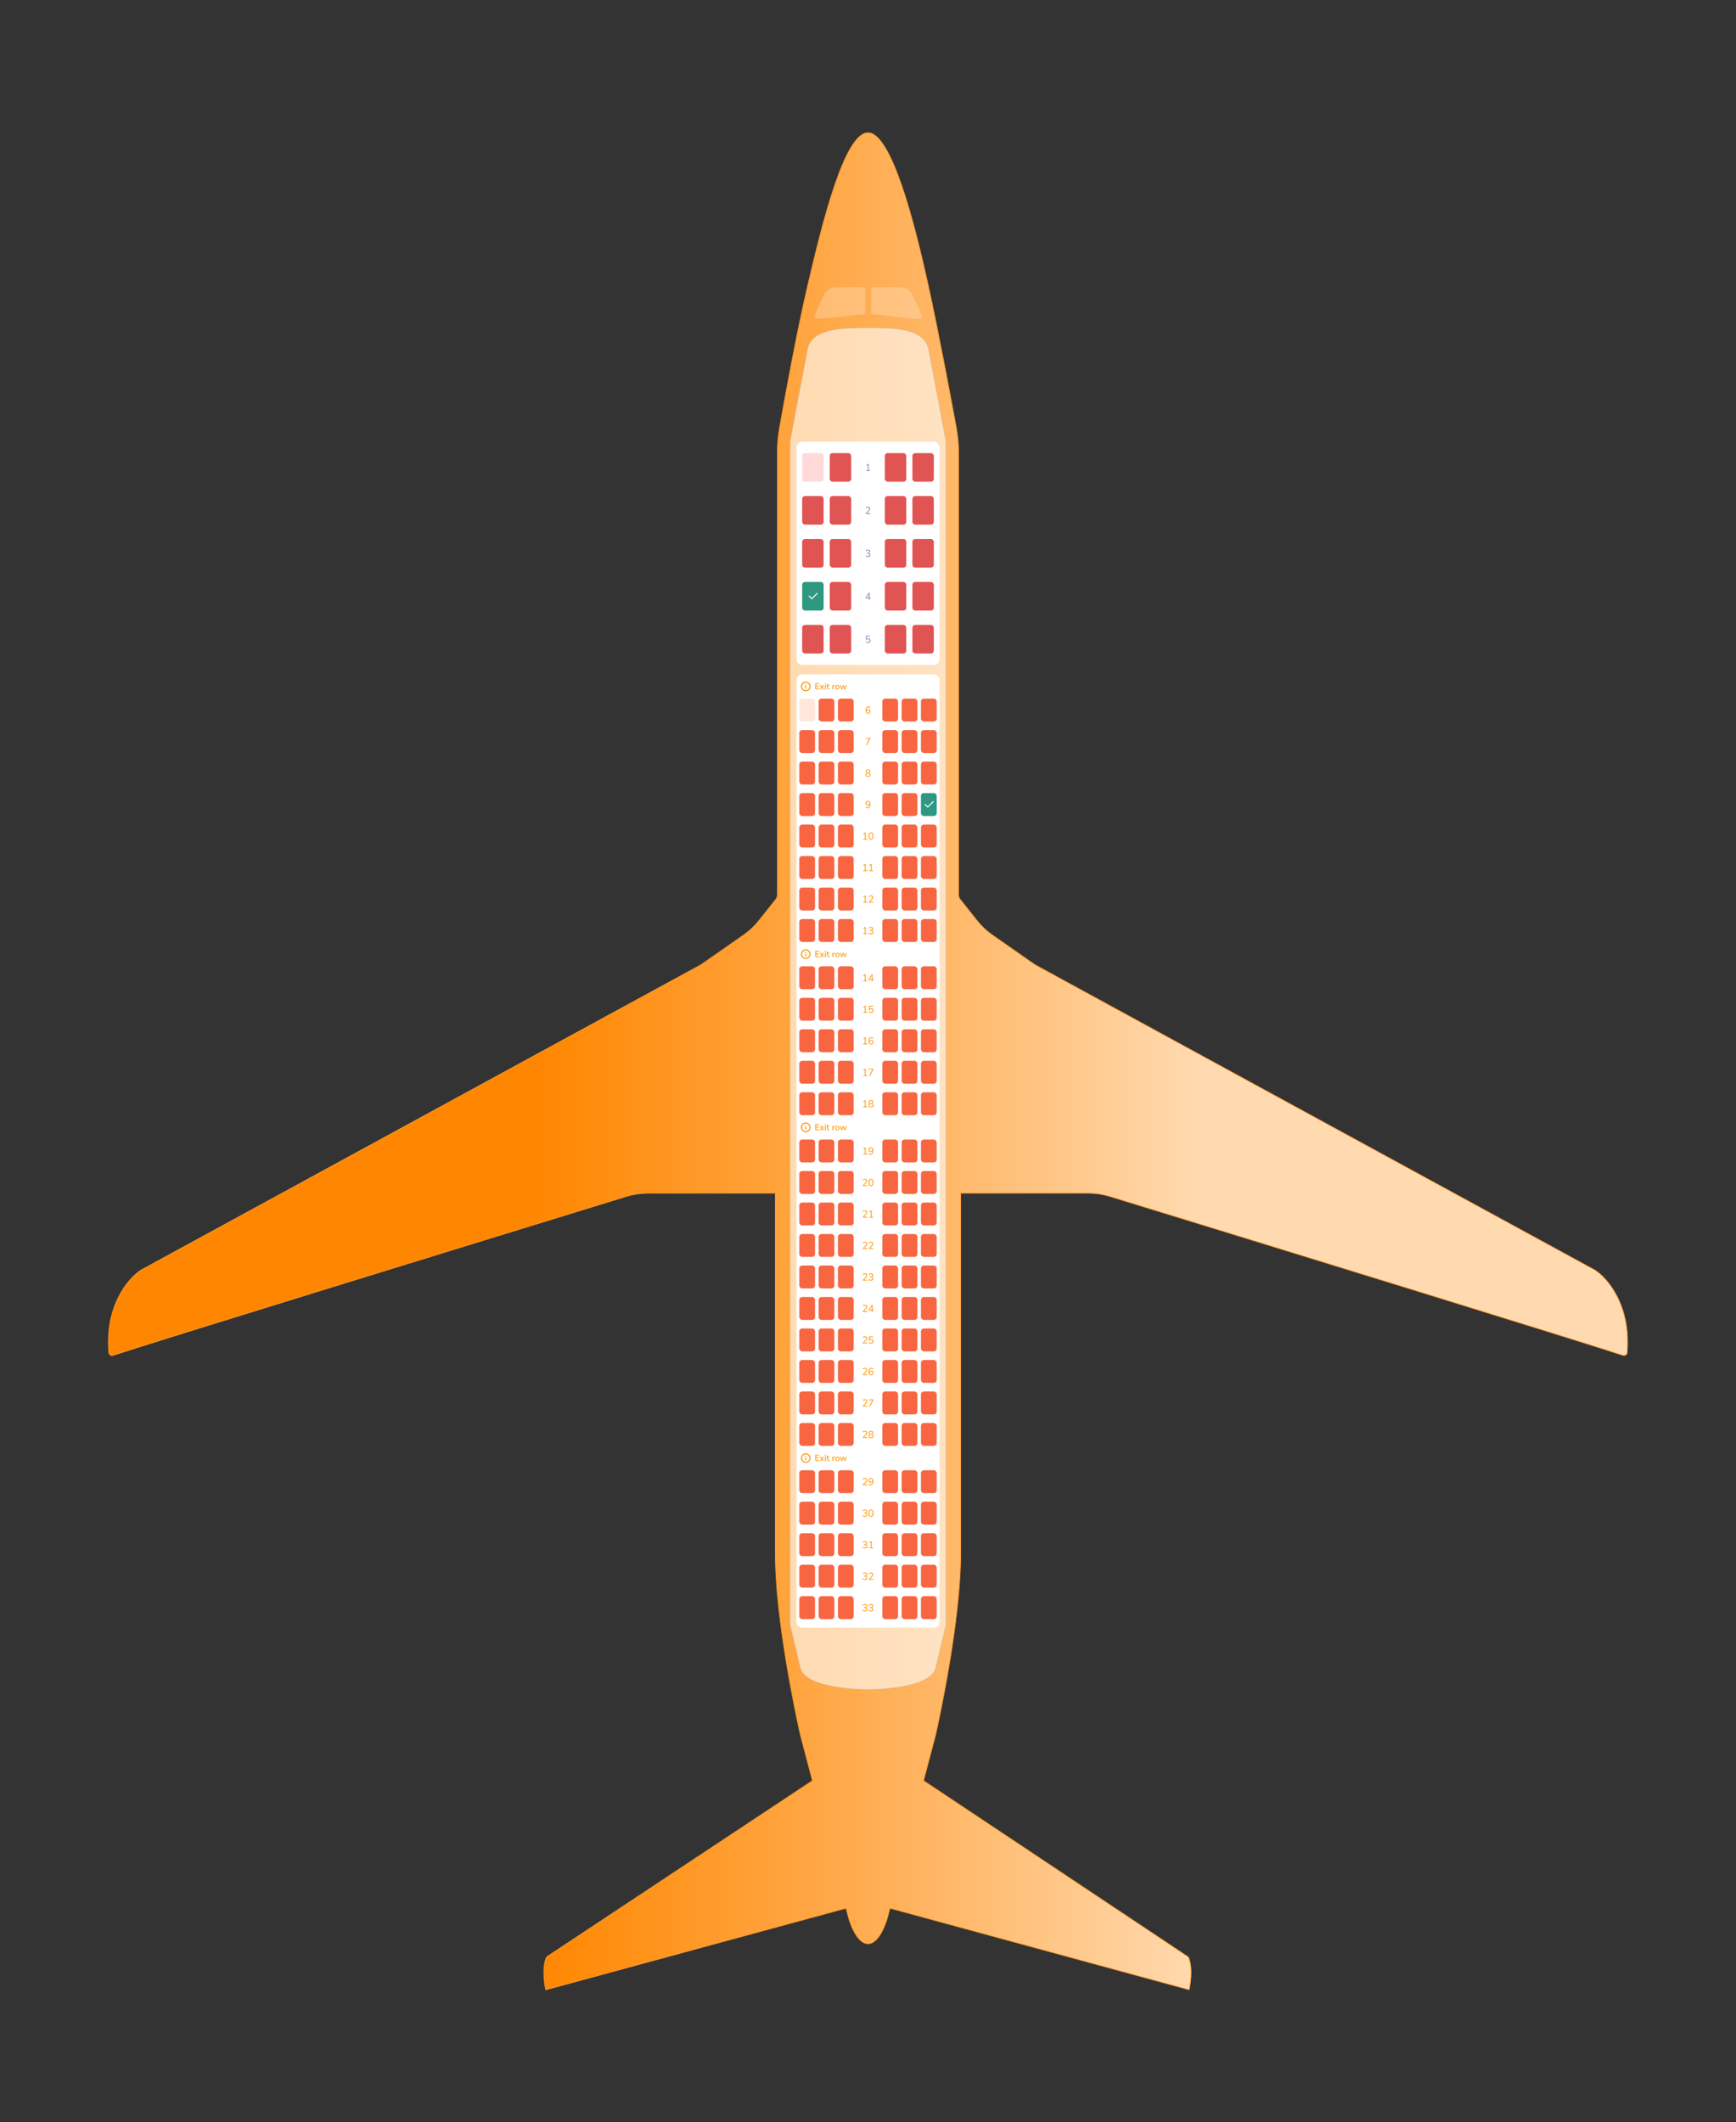 <svg width="2426" height="2965" viewBox="0 0 2426 2965" fill="none" xmlns="http://www.w3.org/2000/svg">
<rect x="0" y="0" width="2426" height="2965" fill="#333333" stroke="none"/>
<g id="Plane (seat selection)">
<path id="Rectangle 9" d="M1181.84 2666.02L762.645 2779.88C759.951 2766.37 759.639 2755.88 760.346 2748.26C761.054 2740.62 762.78 2735.89 764.12 2733.86L1135.08 2487.92L1135.38 2487.72L1135.28 2487.37L1119.31 2426.77C1118.76 2424.68 1118.26 2422.66 1117.79 2420.56C1112.88 2398.45 1083.5 2262.57 1083.5 2171.5V1667.5V1667H1083H904.87C894.874 1667 885.088 1668.44 875.531 1671.38C647.042 1741.53 217.903 1873.65 157.849 1893.57C155.116 1894.48 152.392 1892.59 152.142 1889.68C146.5 1824.11 179.424 1785.66 197.053 1774.43C197.057 1774.43 197.062 1774.42 197.066 1774.42L979.613 1347.83L979.638 1347.82L979.66 1347.8L1039.21 1306.25C1047.18 1300.69 1054.3 1294.01 1060.35 1286.4L1084.1 1256.54C1085.58 1254.69 1086.38 1252.38 1086.38 1250.01V1184V632.025C1086.38 620.724 1087.34 609.457 1089.3 598.329C1096.03 560.253 1113.17 465.485 1128.49 400.114C1138.74 356.36 1151.61 302.634 1166.1 259.848C1173.35 238.452 1180.99 219.82 1188.9 206.545C1192.85 199.907 1196.86 194.632 1200.9 191.022C1204.94 187.412 1208.98 185.5 1213 185.5C1217.02 185.5 1221.08 187.427 1225.16 191.064C1229.24 194.7 1233.3 200.01 1237.31 206.687C1245.34 220.04 1253.12 238.766 1260.46 260.224C1275.14 303.133 1288.01 356.86 1297.51 400.107C1311.81 465.194 1329.31 558.914 1336.41 597.488C1338.56 609.187 1339.62 621.029 1339.62 632.926V1184V1250.01C1339.62 1252.38 1340.42 1254.69 1341.9 1256.54L1365.65 1286.4C1371.7 1294.01 1378.82 1300.69 1386.79 1306.25L1446.34 1347.8L1446.36 1347.82L1446.39 1347.83L2228.93 1774.42C2228.94 1774.42 2228.94 1774.43 2228.95 1774.43C2246.58 1785.66 2279.5 1824.11 2273.86 1889.68C2273.61 1892.59 2270.88 1894.48 2268.15 1893.57C2208.1 1873.65 1778.96 1741.53 1550.47 1671.38C1540.91 1668.44 1531.13 1667 1521.13 1667H1343H1342.5V1667.5V2171.5C1342.5 2262.57 1313.12 2398.45 1308.21 2420.56C1307.74 2422.66 1307.24 2424.68 1306.69 2426.77L1290.72 2487.37L1290.62 2487.72L1290.92 2487.92L1660.4 2733.86C1661.74 2735.89 1663.47 2740.62 1664.18 2748.26C1664.88 2755.88 1664.57 2766.37 1661.88 2779.88L1244.16 2666.02L1243.67 2665.89L1243.54 2666.37L1240.02 2679.74L1240.02 2679.75L1240.02 2679.75L1240.01 2679.77L1239.99 2679.84C1239.97 2679.91 1239.94 2680.01 1239.91 2680.14C1239.83 2680.4 1239.72 2680.79 1239.57 2681.28C1239.27 2682.26 1238.82 2683.67 1238.22 2685.35C1237.04 2688.73 1235.27 2693.22 1232.95 2697.71C1230.64 2702.2 1227.78 2706.67 1224.42 2710C1221.07 2713.34 1217.25 2715.5 1213 2715.5C1208.75 2715.5 1204.93 2713.34 1201.58 2710C1198.22 2706.67 1195.36 2702.2 1193.05 2697.71C1190.73 2693.22 1188.96 2688.73 1187.78 2685.35C1187.18 2683.67 1186.73 2682.26 1186.43 2681.28C1186.28 2680.79 1186.17 2680.4 1186.09 2680.14C1186.06 2680.01 1186.03 2679.91 1186.01 2679.84L1185.99 2679.77L1185.98 2679.75L1185.98 2679.75L1185.98 2679.75L1182.46 2666.37L1182.33 2665.89L1181.84 2666.02Z" fill="url(#paint0_linear_2261_2619)" stroke="#FF9A2A"/>
<path id="Vector 17" opacity="0.4" d="M1138.39 439.743L1150.67 412.724C1153.92 405.584 1161.04 401 1168.88 401H1205.5C1207.71 401 1209.5 402.791 1209.5 405V435.513C1209.5 437.722 1207.71 439.507 1205.5 439.564C1193.17 439.883 1185.74 441.646 1172.75 443C1165.57 443.748 1161.68 444.224 1154.38 445C1150.56 445.405 1145.58 445.378 1141.77 445.264C1138.98 445.181 1137.23 442.286 1138.39 439.743Z" fill="white" fill-opacity="0.6" stroke="#7C8DB0" stroke-opacity="0.2"/>
<path id="Vector 18" opacity="0.4" d="M1288.11 439.743L1275.83 412.724C1272.58 405.584 1265.46 401 1257.62 401H1221C1218.79 401 1217 402.791 1217 405V435.513C1217 437.722 1218.79 439.507 1221 439.564C1233.33 439.883 1240.76 441.646 1253.75 443C1260.93 443.748 1264.82 444.224 1272.12 445C1275.94 445.405 1280.92 445.378 1284.73 445.264C1287.52 445.181 1289.27 442.286 1288.11 439.743Z" fill="white" fill-opacity="0.6" stroke="#7C8DB0" stroke-opacity="0.2"/>
<path id="Rectangle 15" d="M1104 618C1104 618 1104 615.5 1128.41 488C1134.29 457.278 1181.58 458 1213 458C1244.42 458 1291.71 457.278 1297.59 488C1322 615.5 1322 618 1322 618V2270C1322 2270 1322 2270 1307.59 2330.25C1300.31 2360.71 1213 2360.5 1213 2360.5C1213 2360.5 1125.69 2360.71 1118.41 2330.25C1104 2270 1104 2270 1104 2270V618Z" fill="white" fill-opacity="0.6" stroke="#7C8DB0" stroke-opacity="0.2"/>
<g id="business">
<rect x="1113" y="617" width="200" height="312" rx="8" fill="white"/>
<g id="seat row / business">
<rect width="200" height="48" transform="translate(1113 629)" fill="white"/>
<g id="seat">
<g id=".base / business">
<rect x="1121" y="633" width="30" height="40" rx="4" fill="#FFDAD9"/>
</g>
</g>
<g id="seat_2">
<g id=".base / business_2">
<rect x="1159.5" y="633" width="30" height="40" rx="4" fill="#E15454"/>
</g>
</g>
<g id="row number">
<path id="1" d="M1210.54 658V657.02H1212.79V649.124H1213.39L1211.01 650.636L1210.52 649.782L1213.11 648.13H1213.94V657.02H1216.05V658H1210.54Z" fill="#7C8DB0"/>
</g>
<g id="seat_3">
<g id=".base / business_3">
<rect x="1236.5" y="633" width="30" height="40" rx="4" fill="#E15454"/>
</g>
</g>
<g id="seat_4">
<g id=".base / business_4">
<rect x="1275" y="633" width="30" height="40" rx="4" fill="#E15454"/>
</g>
</g>
</g>
<g id="seat row / business_2">
<rect width="200" height="48" transform="translate(1113 689)" fill="white"/>
<g id="seat_5">
<g id=".base / business_5">
<rect x="1121" y="693" width="30" height="40" rx="4" fill="#E15454"/>
</g>
</g>
<g id="seat_6">
<g id=".base / business_6">
<rect x="1159.5" y="693" width="30" height="40" rx="4" fill="#E15454"/>
</g>
</g>
<g id="row number_2">
<path id="1_2" d="M1210.06 718V717.132L1213.44 713.492C1213.75 713.147 1214.01 712.825 1214.21 712.526C1214.4 712.218 1214.55 711.919 1214.64 711.63C1214.73 711.341 1214.78 711.047 1214.78 710.748C1214.78 710.188 1214.61 709.763 1214.26 709.474C1213.93 709.175 1213.43 709.026 1212.78 709.026C1212.27 709.026 1211.8 709.119 1211.36 709.306C1210.94 709.483 1210.52 709.763 1210.13 710.146L1209.7 709.25C1210.06 708.877 1210.52 708.578 1211.08 708.354C1211.65 708.121 1212.25 708.004 1212.88 708.004C1213.54 708.004 1214.1 708.107 1214.56 708.312C1215.01 708.517 1215.36 708.821 1215.59 709.222C1215.83 709.614 1215.94 710.095 1215.94 710.664C1215.94 710.963 1215.91 711.257 1215.83 711.546C1215.77 711.826 1215.66 712.111 1215.51 712.4C1215.37 712.68 1215.19 712.969 1214.96 713.268C1214.75 713.567 1214.49 713.875 1214.18 714.192L1211.21 717.342V717.02H1216.35V718H1210.06Z" fill="#7C8DB0"/>
</g>
<g id="seat_7">
<g id=".base / business_7">
<rect x="1236.5" y="693" width="30" height="40" rx="4" fill="#E15454"/>
</g>
</g>
<g id="seat_8">
<g id=".base / business_8">
<rect x="1275" y="693" width="30" height="40" rx="4" fill="#E15454"/>
</g>
</g>
</g>
<g id="seat row / business_3">
<rect width="200" height="48" transform="translate(1113 749)" fill="white"/>
<g id="seat_9">
<g id=".base / business_9">
<rect x="1121" y="753" width="30" height="40" rx="4" fill="#E15454"/>
</g>
</g>
<g id="seat_10">
<g id=".base / business_10">
<rect x="1159.5" y="753" width="30" height="40" rx="4" fill="#E15454"/>
</g>
</g>
<g id="row number_3">
<path id="1_3" d="M1212.89 778.126C1212.45 778.126 1212.03 778.079 1211.62 777.986C1211.22 777.893 1210.84 777.762 1210.48 777.594C1210.13 777.417 1209.82 777.202 1209.54 776.95L1209.96 776.04C1210.42 776.413 1210.88 776.684 1211.35 776.852C1211.82 777.02 1212.32 777.104 1212.86 777.104C1213.34 777.104 1213.74 777.034 1214.07 776.894C1214.39 776.754 1214.64 776.549 1214.81 776.278C1214.98 775.998 1215.06 775.657 1215.06 775.256C1215.06 774.677 1214.87 774.239 1214.49 773.94C1214.1 773.641 1213.55 773.492 1212.82 773.492H1211.36V772.498H1212.72C1213.15 772.498 1213.52 772.423 1213.81 772.274C1214.12 772.125 1214.36 771.915 1214.53 771.644C1214.7 771.364 1214.78 771.028 1214.78 770.636C1214.78 770.113 1214.61 769.717 1214.28 769.446C1213.94 769.166 1213.46 769.026 1212.82 769.026C1212.3 769.026 1211.82 769.119 1211.38 769.306C1210.94 769.483 1210.52 769.763 1210.13 770.146L1209.71 769.25C1210.09 768.858 1210.55 768.555 1211.11 768.34C1211.68 768.116 1212.27 768.004 1212.89 768.004C1213.53 768.004 1214.07 768.107 1214.51 768.312C1214.97 768.508 1215.32 768.797 1215.56 769.18C1215.81 769.553 1215.93 770.006 1215.93 770.538C1215.93 771.145 1215.76 771.667 1215.42 772.106C1215.09 772.535 1214.63 772.829 1214.05 772.988V772.834C1214.51 772.909 1214.9 773.058 1215.21 773.282C1215.54 773.506 1215.79 773.795 1215.96 774.15C1216.12 774.495 1216.21 774.892 1216.21 775.34C1216.21 775.909 1216.07 776.404 1215.8 776.824C1215.54 777.235 1215.16 777.557 1214.67 777.79C1214.17 778.014 1213.58 778.126 1212.89 778.126Z" fill="#7C8DB0"/>
</g>
<g id="seat_11">
<g id=".base / business_11">
<rect x="1236.5" y="753" width="30" height="40" rx="4" fill="#E15454"/>
</g>
</g>
<g id="seat_12">
<g id=".base / business_12">
<rect x="1275" y="753" width="30" height="40" rx="4" fill="#E15454"/>
</g>
</g>
</g>
<g id="seat row / business_4">
<rect width="200" height="48" transform="translate(1113 809)" fill="white"/>
<g id="seat_13">
<g id=".base / business_13">
<rect x="1121" y="813" width="30" height="40" rx="4" fill="#2E9881"/>
<g id="18 / check">
<path id="Vector 10" d="M1130.73 832.757L1134.48 836.515L1142 829" stroke="#F6F6FE" stroke-width="1.5" stroke-linecap="round" stroke-linejoin="round"/>
</g>
</g>
</g>
<g id="seat_14">
<g id=".base / business_14">
<rect x="1159.5" y="813" width="30" height="40" rx="4" fill="#E15454"/>
</g>
</g>
<g id="row number_4">
<path id="1_4" d="M1214.08 838V835.886H1209.53V835.018L1214.28 828.13H1215.24V834.906H1216.71V835.886H1215.24V838H1214.08ZM1214.08 834.906V829.516H1214.42L1210.51 835.214V834.906H1214.08Z" fill="#7C8DB0"/>
</g>
<g id="seat_15">
<g id=".base / business_15">
<rect x="1236.5" y="813" width="30" height="40" rx="4" fill="#E15454"/>
</g>
</g>
<g id="seat_16">
<g id=".base / business_16">
<rect x="1275" y="813" width="30" height="40" rx="4" fill="#E15454"/>
</g>
</g>
</g>
<g id="seat row / business_5">
<rect width="200" height="48" transform="translate(1113 869)" fill="white"/>
<g id="seat_17">
<g id=".base / business_17">
<rect x="1121" y="873" width="30" height="40" rx="4" fill="#E15454"/>
</g>
</g>
<g id="seat_18">
<g id=".base / business_18">
<rect x="1159.5" y="873" width="30" height="40" rx="4" fill="#E15454"/>
</g>
</g>
<g id="row number_5">
<path id="1_5" d="M1213.21 898.126C1212.79 898.126 1212.38 898.079 1211.98 897.986C1211.58 897.893 1211.2 897.757 1210.85 897.58C1210.5 897.403 1210.19 897.193 1209.92 896.95L1210.36 896.04C1210.8 896.404 1211.26 896.675 1211.71 896.852C1212.18 897.02 1212.68 897.104 1213.2 897.104C1213.89 897.104 1214.43 896.913 1214.81 896.53C1215.2 896.147 1215.4 895.643 1215.4 895.018C1215.4 894.374 1215.21 893.847 1214.84 893.436C1214.46 893.025 1213.95 892.82 1213.3 892.82C1212.82 892.82 1212.4 892.918 1212.04 893.114C1211.68 893.301 1211.36 893.595 1211.07 893.996H1210.23V888.13H1215.96V889.11H1211.36V893.044H1211.06C1211.3 892.652 1211.64 892.353 1212.06 892.148C1212.49 891.933 1212.97 891.826 1213.51 891.826C1214.13 891.826 1214.67 891.957 1215.12 892.218C1215.57 892.479 1215.92 892.848 1216.17 893.324C1216.42 893.791 1216.54 894.337 1216.54 894.962C1216.54 895.578 1216.41 896.124 1216.14 896.6C1215.87 897.076 1215.49 897.449 1214.99 897.72C1214.5 897.991 1213.9 898.126 1213.21 898.126Z" fill="#7C8DB0"/>
</g>
<g id="seat_19">
<g id=".base / business_19">
<rect x="1236.5" y="873" width="30" height="40" rx="4" fill="#E15454"/>
</g>
</g>
<g id="seat_20">
<g id=".base / business_20">
<rect x="1275" y="873" width="30" height="40" rx="4" fill="#E15454"/>
</g>
</g>
</g>
</g>
<g id="economy">
<rect x="1113" y="942" width="200" height="1332" rx="8" fill="white"/>
<g id="seat row / exit row">
<rect width="200" height="18" transform="translate(1113 950)" fill="white"/>
<path id="Exit row" d="M1139.41 963V954.54H1144.88V955.548H1140.61V958.2H1144.63V959.208H1140.61V961.992H1144.88V963H1139.41ZM1145.56 963L1148.24 959.676V960.276L1145.72 957.144H1147.13L1148.92 959.424H1148.49L1150.28 957.144H1151.69L1149.17 960.252V959.712L1151.85 963H1150.41L1148.49 960.576H1148.9L1146.99 963H1145.56ZM1152.64 955.788V954.528H1154.06V955.788H1152.64ZM1152.75 963V957.144H1153.96V963H1152.75ZM1158.17 963.108C1157.44 963.108 1156.89 962.92 1156.52 962.544C1156.16 962.168 1155.98 961.624 1155.98 960.912V958.08H1154.84V957.144H1155.98V955.38H1157.19V957.144H1159.01V958.08H1157.19V960.816C1157.19 961.24 1157.28 961.56 1157.46 961.776C1157.64 961.992 1157.94 962.1 1158.35 962.1C1158.47 962.1 1158.59 962.084 1158.71 962.052C1158.83 962.02 1158.96 961.988 1159.08 961.956L1159.27 962.868C1159.15 962.94 1158.98 962.996 1158.77 963.036C1158.56 963.084 1158.36 963.108 1158.17 963.108ZM1163.21 963V957.144H1164.38V958.548H1164.26C1164.39 958.068 1164.62 957.704 1164.95 957.456C1165.28 957.208 1165.73 957.064 1166.28 957.024L1166.67 957L1166.76 958.032L1166.03 958.104C1165.51 958.152 1165.11 958.316 1164.84 958.596C1164.57 958.876 1164.43 959.26 1164.43 959.748V963H1163.21ZM1170.14 963.108C1169.55 963.108 1169.04 962.984 1168.61 962.736C1168.18 962.488 1167.85 962.136 1167.61 961.68C1167.37 961.224 1167.25 960.688 1167.25 960.072C1167.25 959.448 1167.37 958.912 1167.61 958.464C1167.85 958.008 1168.18 957.656 1168.61 957.408C1169.04 957.16 1169.55 957.036 1170.14 957.036C1170.73 957.036 1171.23 957.16 1171.66 957.408C1172.09 957.656 1172.42 958.008 1172.66 958.464C1172.9 958.92 1173.02 959.456 1173.02 960.072C1173.02 960.688 1172.9 961.224 1172.66 961.68C1172.42 962.136 1172.09 962.488 1171.66 962.736C1171.23 962.984 1170.73 963.108 1170.14 963.108ZM1170.13 962.172C1170.64 962.172 1171.04 961.992 1171.34 961.632C1171.65 961.272 1171.8 960.752 1171.8 960.072C1171.8 959.384 1171.65 958.864 1171.34 958.512C1171.04 958.16 1170.64 957.984 1170.13 957.984C1169.64 957.984 1169.24 958.16 1168.93 958.512C1168.63 958.864 1168.48 959.384 1168.48 960.072C1168.48 960.752 1168.63 961.272 1168.93 961.632C1169.24 961.992 1169.64 962.172 1170.13 962.172ZM1175.86 963L1173.63 957.144H1174.88L1176.6 961.98H1176.31L1178.07 957.144H1179.01L1180.74 961.98H1180.47L1182.2 957.144H1183.39L1181.16 963H1180.05L1178.2 958.008H1178.8L1176.97 963H1175.86Z" fill="#FF9500"/>
<g id="18 / information">
<circle id="Ellipse 17" cx="1126" cy="959" r="6" stroke="#FF9500" stroke-width="1.5"/>
<path id="Union" fill-rule="evenodd" clip-rule="evenodd" d="M1126 957.667C1126.46 957.667 1126.83 957.294 1126.83 956.833C1126.83 956.373 1126.46 956 1126 956C1125.54 956 1125.17 956.373 1125.17 956.833C1125.17 957.294 1125.54 957.667 1126 957.667ZM1126.75 959C1126.75 958.586 1126.41 958.25 1126 958.25C1125.59 958.25 1125.25 958.586 1125.25 959V961.333C1125.25 961.748 1125.59 962.083 1126 962.083C1126.41 962.083 1126.75 961.748 1126.75 961.333V959Z" fill="#FF9500"/>
</g>
</g>
<g id="seat row / economy">
<rect width="200" height="40" transform="translate(1113 972)" fill="white"/>
<g id="seat_21">
<g id=".base / economy">
<rect x="1117" y="976" width="22" height="32" rx="4" fill="#FFE8D9"/>
</g>
</g>
<g id="seat_22">
<g id=".base / economy_2">
<rect x="1144" y="976" width="22" height="32" rx="4" fill="#F76641"/>
</g>
</g>
<g id="seat_23">
<g id=".base / economy_3">
<rect x="1171" y="976" width="22" height="32" rx="4" fill="#F76641"/>
</g>
</g>
<g id="row number_6">
<path id="1_6" d="M1213.35 997.126C1212.57 997.126 1211.9 996.939 1211.35 996.566C1210.81 996.183 1210.4 995.633 1210.12 994.914C1209.84 994.195 1209.7 993.327 1209.7 992.31C1209.7 991.171 1209.85 990.21 1210.16 989.426C1210.48 988.633 1210.94 988.031 1211.53 987.62C1212.14 987.209 1212.86 987.004 1213.69 987.004C1214.02 987.004 1214.37 987.055 1214.71 987.158C1215.06 987.251 1215.38 987.387 1215.68 987.564C1215.98 987.741 1216.25 987.951 1216.46 988.194L1216.04 989.09C1215.7 988.726 1215.32 988.46 1214.91 988.292C1214.51 988.115 1214.09 988.026 1213.66 988.026C1213.2 988.026 1212.8 988.11 1212.44 988.278C1212.1 988.446 1211.8 988.703 1211.55 989.048C1211.3 989.384 1211.12 989.809 1211 990.322C1210.88 990.826 1210.82 991.414 1210.82 992.086V993.388H1210.69C1210.75 992.856 1210.9 992.399 1211.15 992.016C1211.42 991.624 1211.75 991.325 1212.15 991.12C1212.55 990.915 1213 990.812 1213.51 990.812C1214.09 990.812 1214.6 990.943 1215.05 991.204C1215.49 991.465 1215.84 991.834 1216.1 992.31C1216.35 992.777 1216.47 993.313 1216.47 993.92C1216.47 994.536 1216.34 995.087 1216.08 995.572C1215.82 996.057 1215.45 996.44 1214.98 996.72C1214.5 996.991 1213.96 997.126 1213.35 997.126ZM1213.27 996.146C1213.68 996.146 1214.04 996.057 1214.36 995.88C1214.68 995.693 1214.93 995.437 1215.1 995.11C1215.28 994.774 1215.37 994.391 1215.37 993.962C1215.37 993.533 1215.28 993.155 1215.1 992.828C1214.93 992.501 1214.68 992.245 1214.36 992.058C1214.05 991.871 1213.69 991.778 1213.27 991.778C1212.86 991.778 1212.49 991.871 1212.18 992.058C1211.86 992.245 1211.61 992.501 1211.43 992.828C1211.26 993.155 1211.17 993.533 1211.17 993.962C1211.17 994.391 1211.26 994.774 1211.43 995.11C1211.61 995.437 1211.86 995.693 1212.18 995.88C1212.49 996.057 1212.86 996.146 1213.27 996.146Z" fill="#FF9500"/>
</g>
<g id="seat_24">
<g id=".base / economy_4">
<rect x="1233" y="976" width="22" height="32" rx="4" fill="#F76641"/>
</g>
</g>
<g id="seat_25">
<g id=".base / economy_5">
<rect x="1260" y="976" width="22" height="32" rx="4" fill="#F76641"/>
</g>
</g>
<g id="seat_26">
<g id=".base / economy_6">
<rect x="1287" y="976" width="22" height="32" rx="4" fill="#F76641"/>
</g>
</g>
</g>
<g id="seat row / economy_2">
<rect width="200" height="40" transform="translate(1113 1016)" fill="white"/>
<g id="seat_27">
<g id=".base / economy_7">
<rect x="1117" y="1020" width="22" height="32" rx="4" fill="#F76641"/>
</g>
</g>
<g id="seat_28">
<g id=".base / economy_8">
<rect x="1144" y="1020" width="22" height="32" rx="4" fill="#F76641"/>
</g>
</g>
<g id="seat_29">
<g id=".base / economy_9">
<rect x="1171" y="1020" width="22" height="32" rx="4" fill="#F76641"/>
</g>
</g>
<g id="row number_7">
<path id="1_7" d="M1210.37 1041L1215.21 1031.62V1032.12H1209.74V1031.13H1216.26V1032L1211.64 1041H1210.37Z" fill="#FF9500"/>
</g>
<g id="seat_30">
<g id=".base / economy_10">
<rect x="1233" y="1020" width="22" height="32" rx="4" fill="#F76641"/>
</g>
</g>
<g id="seat_31">
<g id=".base / economy_11">
<rect x="1260" y="1020" width="22" height="32" rx="4" fill="#F76641"/>
</g>
</g>
<g id="seat_32">
<g id=".base / economy_12">
<rect x="1287" y="1020" width="22" height="32" rx="4" fill="#F76641"/>
</g>
</g>
</g>
<g id="seat row / economy_3">
<rect width="200" height="40" transform="translate(1113 1060)" fill="white"/>
<g id="seat_33">
<g id=".base / economy_13">
<rect x="1117" y="1064" width="22" height="32" rx="4" fill="#F76641"/>
</g>
</g>
<g id="seat_34">
<g id=".base / economy_14">
<rect x="1144" y="1064" width="22" height="32" rx="4" fill="#F76641"/>
</g>
</g>
<g id="seat_35">
<g id=".base / economy_15">
<rect x="1171" y="1064" width="22" height="32" rx="4" fill="#F76641"/>
</g>
</g>
<g id="row number_8">
<path id="1_8" d="M1213 1085.13C1211.89 1085.13 1211.03 1084.89 1210.41 1084.41C1209.8 1083.93 1209.49 1083.25 1209.49 1082.38C1209.49 1081.92 1209.58 1081.52 1209.77 1081.16C1209.96 1080.8 1210.22 1080.51 1210.55 1080.28C1210.89 1080.06 1211.28 1079.92 1211.71 1079.86V1080.07C1211.31 1079.98 1210.96 1079.82 1210.66 1079.6C1210.37 1079.36 1210.13 1079.08 1209.96 1078.74C1209.81 1078.41 1209.73 1078.04 1209.73 1077.64C1209.73 1076.81 1210.02 1076.16 1210.61 1075.7C1211.21 1075.24 1212 1075 1213 1075C1214.01 1075 1214.81 1075.24 1215.4 1075.7C1215.99 1076.16 1216.29 1076.81 1216.29 1077.64C1216.29 1078.04 1216.21 1078.41 1216.04 1078.76C1215.88 1079.09 1215.65 1079.37 1215.35 1079.6C1215.06 1079.82 1214.71 1079.97 1214.3 1080.06V1079.86C1214.74 1079.92 1215.13 1080.06 1215.45 1080.3C1215.79 1080.52 1216.05 1080.81 1216.24 1081.16C1216.42 1081.52 1216.52 1081.92 1216.52 1082.38C1216.52 1083.25 1216.21 1083.93 1215.59 1084.41C1214.98 1084.89 1214.11 1085.13 1213 1085.13ZM1213 1084.17C1213.8 1084.17 1214.39 1084.02 1214.79 1083.71C1215.21 1083.4 1215.41 1082.94 1215.41 1082.31C1215.41 1081.7 1215.21 1081.24 1214.79 1080.94C1214.39 1080.63 1213.8 1080.48 1213 1080.48C1212.22 1080.48 1211.62 1080.63 1211.21 1080.94C1210.8 1081.24 1210.59 1081.7 1210.59 1082.31C1210.59 1082.94 1210.8 1083.4 1211.21 1083.71C1211.62 1084.02 1212.22 1084.17 1213 1084.17ZM1213 1079.53C1213.69 1079.53 1214.23 1079.37 1214.61 1079.05C1215 1078.73 1215.19 1078.29 1215.19 1077.73C1215.19 1077.17 1215 1076.74 1214.61 1076.43C1214.23 1076.11 1213.69 1075.96 1213 1075.96C1212.32 1075.96 1211.79 1076.11 1211.41 1076.43C1211.02 1076.74 1210.83 1077.17 1210.83 1077.73C1210.83 1078.29 1211.02 1078.73 1211.41 1079.05C1211.79 1079.37 1212.32 1079.53 1213 1079.53Z" fill="#FF9500"/>
</g>
<g id="seat_36">
<g id=".base / economy_16">
<rect x="1233" y="1064" width="22" height="32" rx="4" fill="#F76641"/>
</g>
</g>
<g id="seat_37">
<g id=".base / economy_17">
<rect x="1260" y="1064" width="22" height="32" rx="4" fill="#F76641"/>
</g>
</g>
<g id="seat_38">
<g id=".base / economy_18">
<rect x="1287" y="1064" width="22" height="32" rx="4" fill="#F76641"/>
</g>
</g>
</g>
<g id="seat row / economy_4">
<rect width="200" height="40" transform="translate(1113 1104)" fill="white"/>
<g id="seat_39">
<g id=".base / economy_19">
<rect x="1117" y="1108" width="22" height="32" rx="4" fill="#F76641"/>
</g>
</g>
<g id="seat_40">
<g id=".base / economy_20">
<rect x="1144" y="1108" width="22" height="32" rx="4" fill="#F76641"/>
</g>
</g>
<g id="seat_41">
<g id=".base / economy_21">
<rect x="1171" y="1108" width="22" height="32" rx="4" fill="#F76641"/>
</g>
</g>
<g id="row number_9">
<path id="1_9" d="M1212.33 1129.13C1211.99 1129.13 1211.65 1129.08 1211.31 1128.99C1210.96 1128.88 1210.64 1128.74 1210.33 1128.57C1210.03 1128.39 1209.77 1128.18 1209.54 1127.94L1209.98 1127.03C1210.31 1127.39 1210.69 1127.66 1211.1 1127.84C1211.51 1128.02 1211.92 1128.1 1212.34 1128.1C1212.8 1128.1 1213.21 1128.02 1213.56 1127.85C1213.92 1127.68 1214.22 1127.43 1214.46 1127.1C1214.7 1126.75 1214.88 1126.33 1215 1125.82C1215.14 1125.31 1215.2 1124.72 1215.2 1124.04V1122.74H1215.31C1215.26 1123.26 1215.1 1123.72 1214.84 1124.11C1214.58 1124.51 1214.26 1124.8 1213.86 1125.01C1213.46 1125.22 1213 1125.32 1212.5 1125.32C1211.92 1125.32 1211.41 1125.19 1210.96 1124.93C1210.52 1124.66 1210.17 1124.3 1209.91 1123.82C1209.66 1123.34 1209.53 1122.81 1209.53 1122.21C1209.53 1121.58 1209.66 1121.03 1209.92 1120.56C1210.19 1120.07 1210.56 1119.69 1211.03 1119.42C1211.5 1119.14 1212.05 1119 1212.67 1119C1213.44 1119 1214.1 1119.2 1214.64 1119.58C1215.19 1119.95 1215.61 1120.5 1215.89 1121.22C1216.17 1121.93 1216.31 1122.8 1216.31 1123.82C1216.31 1124.95 1216.15 1125.91 1215.83 1126.7C1215.52 1127.5 1215.07 1128.1 1214.47 1128.51C1213.88 1128.92 1213.17 1129.13 1212.33 1129.13ZM1212.75 1124.35C1213.16 1124.35 1213.53 1124.26 1213.84 1124.07C1214.16 1123.89 1214.41 1123.63 1214.58 1123.3C1214.76 1122.98 1214.85 1122.6 1214.85 1122.17C1214.85 1121.73 1214.76 1121.35 1214.58 1121.02C1214.41 1120.69 1214.16 1120.44 1213.84 1120.25C1213.53 1120.06 1213.16 1119.97 1212.75 1119.97C1212.33 1119.97 1211.96 1120.06 1211.64 1120.25C1211.34 1120.44 1211.09 1120.69 1210.9 1121.02C1210.73 1121.35 1210.64 1121.73 1210.64 1122.17C1210.64 1122.6 1210.73 1122.98 1210.9 1123.3C1211.09 1123.63 1211.34 1123.89 1211.64 1124.07C1211.96 1124.26 1212.33 1124.35 1212.75 1124.35Z" fill="#FF9500"/>
</g>
<g id="seat_42">
<g id=".base / economy_22">
<rect x="1233" y="1108" width="22" height="32" rx="4" fill="#F76641"/>
</g>
</g>
<g id="seat_43">
<g id=".base / economy_23">
<rect x="1260" y="1108" width="22" height="32" rx="4" fill="#F76641"/>
</g>
</g>
<g id="seat_44">
<g id=".base / economy_24">
<rect x="1287" y="1108" width="22" height="32" rx="4" fill="#2E9881"/>
<g id="18 / check_2">
<path id="Vector 10_2" d="M1292.73 1123.76L1296.48 1127.51L1304 1120" stroke="#F6F6FE" stroke-width="1.5" stroke-linecap="round" stroke-linejoin="round"/>
</g>
</g>
</g>
</g>
<g id="seat row / economy_5">
<rect width="200" height="40" transform="translate(1113 1148)" fill="white"/>
<g id="seat_45">
<g id=".base / economy_25">
<rect x="1117" y="1152" width="22" height="32" rx="4" fill="#F76641"/>
</g>
</g>
<g id="seat_46">
<g id=".base / economy_26">
<rect x="1144" y="1152" width="22" height="32" rx="4" fill="#F76641"/>
</g>
</g>
<g id="seat_47">
<g id=".base / economy_27">
<rect x="1171" y="1152" width="22" height="32" rx="4" fill="#F76641"/>
</g>
</g>
<g id="row number_10">
<path id="1_10" d="M1206.34 1173V1172.02H1208.6V1164.12H1209.2L1206.82 1165.64L1206.33 1164.78L1208.92 1163.13H1209.74V1172.02H1211.86V1173H1206.34ZM1217.2 1173.13C1216.45 1173.13 1215.82 1172.93 1215.3 1172.55C1214.78 1172.16 1214.4 1171.59 1214.13 1170.83C1213.87 1170.07 1213.74 1169.15 1213.74 1168.06C1213.74 1166.96 1213.87 1166.03 1214.13 1165.29C1214.4 1164.53 1214.78 1163.96 1215.3 1163.58C1215.82 1163.2 1216.45 1163 1217.2 1163C1217.96 1163 1218.59 1163.2 1219.1 1163.58C1219.62 1163.96 1220 1164.53 1220.27 1165.27C1220.53 1166.02 1220.66 1166.94 1220.66 1168.04C1220.66 1169.15 1220.53 1170.07 1220.27 1170.83C1220 1171.59 1219.62 1172.16 1219.1 1172.55C1218.59 1172.93 1217.96 1173.13 1217.2 1173.13ZM1217.2 1172.13C1217.98 1172.13 1218.56 1171.8 1218.94 1171.14C1219.32 1170.48 1219.51 1169.44 1219.51 1168.04C1219.51 1166.64 1219.32 1165.62 1218.95 1164.98C1218.58 1164.32 1217.99 1164 1217.2 1164C1216.43 1164 1215.85 1164.32 1215.46 1164.98C1215.08 1165.63 1214.89 1166.65 1214.89 1168.04C1214.89 1169.44 1215.08 1170.48 1215.45 1171.14C1215.83 1171.8 1216.42 1172.13 1217.2 1172.13Z" fill="#FF9500"/>
</g>
<g id="seat_48">
<g id=".base / economy_28">
<rect x="1233" y="1152" width="22" height="32" rx="4" fill="#F76641"/>
</g>
</g>
<g id="seat_49">
<g id=".base / economy_29">
<rect x="1260" y="1152" width="22" height="32" rx="4" fill="#F76641"/>
</g>
</g>
<g id="seat_50">
<g id=".base / economy_30">
<rect x="1287" y="1152" width="22" height="32" rx="4" fill="#F76641"/>
</g>
</g>
</g>
<g id="seat row / economy_6">
<rect width="200" height="40" transform="translate(1113 1192)" fill="white"/>
<g id="seat_51">
<g id=".base / economy_31">
<rect x="1117" y="1196" width="22" height="32" rx="4" fill="#F76641"/>
</g>
</g>
<g id="seat_52">
<g id=".base / economy_32">
<rect x="1144" y="1196" width="22" height="32" rx="4" fill="#F76641"/>
</g>
</g>
<g id="seat_53">
<g id=".base / economy_33">
<rect x="1171" y="1196" width="22" height="32" rx="4" fill="#F76641"/>
</g>
</g>
<g id="row number_11">
<path id="1_11" d="M1206.34 1217V1216.02H1208.6V1208.12H1209.2L1206.82 1209.64L1206.33 1208.78L1208.92 1207.13H1209.74V1216.02H1211.86V1217H1206.34ZM1214.74 1217V1216.02H1216.99V1208.12H1217.59L1215.21 1209.64L1214.72 1208.78L1217.31 1207.13H1218.14V1216.02H1220.25V1217H1214.74Z" fill="#FF9500"/>
</g>
<g id="seat_54">
<g id=".base / economy_34">
<rect x="1233" y="1196" width="22" height="32" rx="4" fill="#F76641"/>
</g>
</g>
<g id="seat_55">
<g id=".base / economy_35">
<rect x="1260" y="1196" width="22" height="32" rx="4" fill="#F76641"/>
</g>
</g>
<g id="seat_56">
<g id=".base / economy_36">
<rect x="1287" y="1196" width="22" height="32" rx="4" fill="#F76641"/>
</g>
</g>
</g>
<g id="seat row / economy_7">
<rect width="200" height="40" transform="translate(1113 1236)" fill="white"/>
<g id="seat_57">
<g id=".base / economy_37">
<rect x="1117" y="1240" width="22" height="32" rx="4" fill="#F76641"/>
</g>
</g>
<g id="seat_58">
<g id=".base / economy_38">
<rect x="1144" y="1240" width="22" height="32" rx="4" fill="#F76641"/>
</g>
</g>
<g id="seat_59">
<g id=".base / economy_39">
<rect x="1171" y="1240" width="22" height="32" rx="4" fill="#F76641"/>
</g>
</g>
<g id="row number_12">
<path id="1_12" d="M1206.34 1261V1260.02H1208.6V1252.12H1209.2L1206.82 1253.64L1206.33 1252.78L1208.92 1251.13H1209.74V1260.02H1211.86V1261H1206.34ZM1214.26 1261V1260.13L1217.63 1256.49C1217.95 1256.15 1218.21 1255.82 1218.4 1255.53C1218.6 1255.22 1218.74 1254.92 1218.84 1254.63C1218.93 1254.34 1218.98 1254.05 1218.98 1253.75C1218.98 1253.19 1218.81 1252.76 1218.46 1252.47C1218.12 1252.18 1217.63 1252.03 1216.98 1252.03C1216.47 1252.03 1216 1252.12 1215.56 1252.31C1215.13 1252.48 1214.72 1252.76 1214.33 1253.15L1213.9 1252.25C1214.26 1251.88 1214.72 1251.58 1215.28 1251.35C1215.85 1251.12 1216.45 1251 1217.07 1251C1217.74 1251 1218.3 1251.11 1218.75 1251.31C1219.21 1251.52 1219.56 1251.82 1219.79 1252.22C1220.02 1252.61 1220.14 1253.09 1220.14 1253.66C1220.14 1253.96 1220.1 1254.26 1220.03 1254.55C1219.96 1254.83 1219.86 1255.11 1219.71 1255.4C1219.57 1255.68 1219.38 1255.97 1219.16 1256.27C1218.95 1256.57 1218.68 1256.87 1218.38 1257.19L1215.41 1260.34V1260.02H1220.55V1261H1214.26Z" fill="#FF9500"/>
</g>
<g id="seat_60">
<g id=".base / economy_40">
<rect x="1233" y="1240" width="22" height="32" rx="4" fill="#F76641"/>
</g>
</g>
<g id="seat_61">
<g id=".base / economy_41">
<rect x="1260" y="1240" width="22" height="32" rx="4" fill="#F76641"/>
</g>
</g>
<g id="seat_62">
<g id=".base / economy_42">
<rect x="1287" y="1240" width="22" height="32" rx="4" fill="#F76641"/>
</g>
</g>
</g>
<g id="seat row / economy_8">
<rect width="200" height="40" transform="translate(1113 1280)" fill="white"/>
<g id="seat_63">
<g id=".base / economy_43">
<rect x="1117" y="1284" width="22" height="32" rx="4" fill="#F76641"/>
</g>
</g>
<g id="seat_64">
<g id=".base / economy_44">
<rect x="1144" y="1284" width="22" height="32" rx="4" fill="#F76641"/>
</g>
</g>
<g id="seat_65">
<g id=".base / economy_45">
<rect x="1171" y="1284" width="22" height="32" rx="4" fill="#F76641"/>
</g>
</g>
<g id="row number_13">
<path id="1_13" d="M1206.34 1305V1304.02H1208.6V1296.12H1209.2L1206.82 1297.64L1206.33 1296.78L1208.92 1295.13H1209.74V1304.02H1211.86V1305H1206.34ZM1217.09 1305.13C1216.65 1305.13 1216.22 1305.08 1215.81 1304.99C1215.41 1304.89 1215.03 1304.76 1214.68 1304.59C1214.33 1304.42 1214.01 1304.2 1213.74 1303.95L1214.16 1303.04C1214.62 1303.41 1215.08 1303.68 1215.55 1303.85C1216.01 1304.02 1216.52 1304.1 1217.06 1304.1C1217.54 1304.1 1217.94 1304.03 1218.26 1303.89C1218.59 1303.75 1218.84 1303.55 1219.01 1303.28C1219.17 1303 1219.26 1302.66 1219.26 1302.26C1219.26 1301.68 1219.07 1301.24 1218.68 1300.94C1218.3 1300.64 1217.75 1300.49 1217.02 1300.49H1215.56V1299.5H1216.92C1217.35 1299.5 1217.71 1299.42 1218.01 1299.27C1218.32 1299.12 1218.56 1298.91 1218.73 1298.64C1218.89 1298.36 1218.98 1298.03 1218.98 1297.64C1218.98 1297.11 1218.81 1296.72 1218.47 1296.45C1218.14 1296.17 1217.65 1296.03 1217.02 1296.03C1216.5 1296.03 1216.01 1296.12 1215.58 1296.31C1215.14 1296.48 1214.72 1296.76 1214.33 1297.15L1213.91 1296.25C1214.28 1295.86 1214.75 1295.55 1215.31 1295.34C1215.88 1295.12 1216.47 1295 1217.09 1295C1217.72 1295 1218.26 1295.11 1218.71 1295.31C1219.17 1295.51 1219.52 1295.8 1219.76 1296.18C1220 1296.55 1220.13 1297.01 1220.13 1297.54C1220.13 1298.14 1219.96 1298.67 1219.62 1299.11C1219.29 1299.54 1218.83 1299.83 1218.25 1299.99V1299.83C1218.71 1299.91 1219.09 1300.06 1219.41 1300.28C1219.74 1300.51 1219.99 1300.8 1220.15 1301.15C1220.32 1301.5 1220.41 1301.89 1220.41 1302.34C1220.41 1302.91 1220.27 1303.4 1220 1303.82C1219.74 1304.23 1219.36 1304.56 1218.87 1304.79C1218.37 1305.01 1217.78 1305.13 1217.09 1305.13Z" fill="#FF9500"/>
</g>
<g id="seat_66">
<g id=".base / economy_46">
<rect x="1233" y="1284" width="22" height="32" rx="4" fill="#F76641"/>
</g>
</g>
<g id="seat_67">
<g id=".base / economy_47">
<rect x="1260" y="1284" width="22" height="32" rx="4" fill="#F76641"/>
</g>
</g>
<g id="seat_68">
<g id=".base / economy_48">
<rect x="1287" y="1284" width="22" height="32" rx="4" fill="#F76641"/>
</g>
</g>
</g>
<g id="seat row / exit row_2">
<rect width="200" height="18" transform="translate(1113 1324)" fill="white"/>
<path id="Exit row_2" d="M1139.41 1337V1328.54H1144.88V1329.55H1140.61V1332.2H1144.63V1333.21H1140.61V1335.99H1144.88V1337H1139.41ZM1145.56 1337L1148.24 1333.68V1334.28L1145.72 1331.14H1147.13L1148.92 1333.42H1148.49L1150.28 1331.14H1151.69L1149.17 1334.25V1333.71L1151.85 1337H1150.41L1148.49 1334.58H1148.9L1146.99 1337H1145.56ZM1152.64 1329.79V1328.53H1154.06V1329.79H1152.64ZM1152.75 1337V1331.14H1153.96V1337H1152.75ZM1158.17 1337.11C1157.44 1337.11 1156.89 1336.92 1156.52 1336.54C1156.16 1336.17 1155.98 1335.62 1155.98 1334.91V1332.08H1154.84V1331.14H1155.98V1329.38H1157.19V1331.14H1159.01V1332.08H1157.19V1334.82C1157.19 1335.24 1157.28 1335.56 1157.46 1335.78C1157.64 1335.99 1157.94 1336.1 1158.35 1336.1C1158.47 1336.1 1158.59 1336.08 1158.71 1336.05C1158.83 1336.02 1158.96 1335.99 1159.08 1335.96L1159.27 1336.87C1159.15 1336.94 1158.98 1337 1158.77 1337.04C1158.56 1337.08 1158.36 1337.11 1158.17 1337.11ZM1163.21 1337V1331.14H1164.38V1332.55H1164.26C1164.39 1332.07 1164.62 1331.7 1164.95 1331.46C1165.28 1331.21 1165.73 1331.06 1166.28 1331.02L1166.67 1331L1166.76 1332.03L1166.03 1332.1C1165.51 1332.15 1165.11 1332.32 1164.84 1332.6C1164.57 1332.88 1164.43 1333.26 1164.43 1333.75V1337H1163.21ZM1170.14 1337.11C1169.55 1337.11 1169.04 1336.98 1168.61 1336.74C1168.18 1336.49 1167.85 1336.14 1167.61 1335.68C1167.37 1335.22 1167.25 1334.69 1167.25 1334.07C1167.25 1333.45 1167.37 1332.91 1167.61 1332.46C1167.85 1332.01 1168.18 1331.66 1168.61 1331.41C1169.04 1331.16 1169.55 1331.04 1170.14 1331.04C1170.73 1331.04 1171.23 1331.16 1171.66 1331.41C1172.09 1331.66 1172.42 1332.01 1172.66 1332.46C1172.9 1332.92 1173.02 1333.46 1173.02 1334.07C1173.02 1334.69 1172.9 1335.22 1172.66 1335.68C1172.42 1336.14 1172.09 1336.49 1171.66 1336.74C1171.23 1336.98 1170.73 1337.11 1170.14 1337.11ZM1170.13 1336.17C1170.64 1336.17 1171.04 1335.99 1171.34 1335.63C1171.65 1335.27 1171.8 1334.75 1171.8 1334.07C1171.8 1333.38 1171.65 1332.86 1171.34 1332.51C1171.04 1332.16 1170.64 1331.98 1170.13 1331.98C1169.64 1331.98 1169.24 1332.16 1168.93 1332.51C1168.63 1332.86 1168.48 1333.38 1168.48 1334.07C1168.48 1334.75 1168.63 1335.27 1168.93 1335.63C1169.24 1335.99 1169.64 1336.17 1170.13 1336.17ZM1175.86 1337L1173.63 1331.14H1174.88L1176.6 1335.98H1176.31L1178.07 1331.14H1179.01L1180.74 1335.98H1180.47L1182.2 1331.14H1183.39L1181.16 1337H1180.05L1178.2 1332.01H1178.8L1176.97 1337H1175.86Z" fill="#FF9500"/>
<g id="18 / information_2">
<circle id="Ellipse 17_2" cx="1126" cy="1333" r="6" stroke="#FF9500" stroke-width="1.5"/>
<path id="Union_2" fill-rule="evenodd" clip-rule="evenodd" d="M1126 1331.67C1126.46 1331.67 1126.83 1331.29 1126.83 1330.83C1126.83 1330.37 1126.46 1330 1126 1330C1125.54 1330 1125.17 1330.37 1125.17 1330.83C1125.17 1331.29 1125.54 1331.67 1126 1331.67ZM1126.75 1333C1126.75 1332.59 1126.41 1332.25 1126 1332.25C1125.59 1332.25 1125.25 1332.59 1125.25 1333V1335.33C1125.25 1335.75 1125.59 1336.08 1126 1336.08C1126.41 1336.08 1126.75 1335.75 1126.75 1335.33V1333Z" fill="#FF9500"/>
</g>
</g>
<g id="seat row / economy_9">
<rect width="200" height="40" transform="translate(1113 1346)" fill="white"/>
<g id="seat_69">
<g id=".base / economy_49">
<rect x="1117" y="1350" width="22" height="32" rx="4" fill="#F76641"/>
</g>
</g>
<g id="seat_70">
<g id=".base / economy_50">
<rect x="1144" y="1350" width="22" height="32" rx="4" fill="#F76641"/>
</g>
</g>
<g id="seat_71">
<g id=".base / economy_51">
<rect x="1171" y="1350" width="22" height="32" rx="4" fill="#F76641"/>
</g>
</g>
<g id="row number_14">
<path id="1_14" d="M1206.34 1371V1370.02H1208.6V1362.12H1209.2L1206.82 1363.64L1206.33 1362.78L1208.92 1361.13H1209.74V1370.02H1211.86V1371H1206.34ZM1218.28 1371V1368.89H1213.73V1368.02L1218.47 1361.13H1219.44V1367.91H1220.91V1368.89H1219.44V1371H1218.28ZM1218.28 1367.91V1362.52H1218.61L1214.71 1368.21V1367.91H1218.28Z" fill="#FF9500"/>
</g>
<g id="seat_72">
<g id=".base / economy_52">
<rect x="1233" y="1350" width="22" height="32" rx="4" fill="#F76641"/>
</g>
</g>
<g id="seat_73">
<g id=".base / economy_53">
<rect x="1260" y="1350" width="22" height="32" rx="4" fill="#F76641"/>
</g>
</g>
<g id="seat_74">
<g id=".base / economy_54">
<rect x="1287" y="1350" width="22" height="32" rx="4" fill="#F76641"/>
</g>
</g>
</g>
<g id="seat row / economy_10">
<rect width="200" height="40" transform="translate(1113 1390)" fill="white"/>
<g id="seat_75">
<g id=".base / economy_55">
<rect x="1117" y="1394" width="22" height="32" rx="4" fill="#F76641"/>
</g>
</g>
<g id="seat_76">
<g id=".base / economy_56">
<rect x="1144" y="1394" width="22" height="32" rx="4" fill="#F76641"/>
</g>
</g>
<g id="seat_77">
<g id=".base / economy_57">
<rect x="1171" y="1394" width="22" height="32" rx="4" fill="#F76641"/>
</g>
</g>
<g id="row number_15">
<path id="1_15" d="M1206.34 1415V1414.02H1208.6V1406.12H1209.2L1206.82 1407.64L1206.33 1406.78L1208.92 1405.13H1209.74V1414.02H1211.86V1415H1206.34ZM1217.41 1415.13C1216.99 1415.13 1216.58 1415.08 1216.18 1414.99C1215.78 1414.89 1215.4 1414.76 1215.04 1414.58C1214.7 1414.4 1214.39 1414.19 1214.12 1413.95L1214.55 1413.04C1215 1413.4 1215.45 1413.67 1215.91 1413.85C1216.38 1414.02 1216.87 1414.1 1217.4 1414.1C1218.09 1414.1 1218.62 1413.91 1219.01 1413.53C1219.4 1413.15 1219.59 1412.64 1219.59 1412.02C1219.59 1411.37 1219.41 1410.85 1219.03 1410.44C1218.66 1410.03 1218.15 1409.82 1217.49 1409.82C1217.02 1409.82 1216.6 1409.92 1216.23 1410.11C1215.88 1410.3 1215.56 1410.59 1215.27 1411H1214.43V1405.13H1220.15V1406.11H1215.56V1410.04H1215.25C1215.5 1409.65 1215.83 1409.35 1216.26 1409.15C1216.69 1408.93 1217.17 1408.83 1217.7 1408.83C1218.33 1408.83 1218.87 1408.96 1219.31 1409.22C1219.77 1409.48 1220.12 1409.85 1220.36 1410.32C1220.62 1410.79 1220.74 1411.34 1220.74 1411.96C1220.74 1412.58 1220.61 1413.12 1220.34 1413.6C1220.07 1414.08 1219.68 1414.45 1219.19 1414.72C1218.69 1414.99 1218.1 1415.13 1217.41 1415.13Z" fill="#FF9500"/>
</g>
<g id="seat_78">
<g id=".base / economy_58">
<rect x="1233" y="1394" width="22" height="32" rx="4" fill="#F76641"/>
</g>
</g>
<g id="seat_79">
<g id=".base / economy_59">
<rect x="1260" y="1394" width="22" height="32" rx="4" fill="#F76641"/>
</g>
</g>
<g id="seat_80">
<g id=".base / economy_60">
<rect x="1287" y="1394" width="22" height="32" rx="4" fill="#F76641"/>
</g>
</g>
</g>
<g id="seat row / economy_11">
<rect width="200" height="40" transform="translate(1113 1434)" fill="white"/>
<g id="seat_81">
<g id=".base / economy_61">
<rect x="1117" y="1438" width="22" height="32" rx="4" fill="#F76641"/>
</g>
</g>
<g id="seat_82">
<g id=".base / economy_62">
<rect x="1144" y="1438" width="22" height="32" rx="4" fill="#F76641"/>
</g>
</g>
<g id="seat_83">
<g id=".base / economy_63">
<rect x="1171" y="1438" width="22" height="32" rx="4" fill="#F76641"/>
</g>
</g>
<g id="row number_16">
<path id="1_16" d="M1206.34 1459V1458.02H1208.6V1450.12H1209.2L1206.82 1451.64L1206.33 1450.78L1208.92 1449.13H1209.74V1458.02H1211.86V1459H1206.34ZM1217.55 1459.13C1216.77 1459.13 1216.1 1458.94 1215.55 1458.57C1215.01 1458.18 1214.6 1457.63 1214.32 1456.91C1214.04 1456.2 1213.9 1455.33 1213.9 1454.31C1213.9 1453.17 1214.05 1452.21 1214.36 1451.43C1214.68 1450.63 1215.13 1450.03 1215.73 1449.62C1216.34 1449.21 1217.06 1449 1217.89 1449C1218.22 1449 1218.56 1449.06 1218.91 1449.16C1219.25 1449.25 1219.58 1449.39 1219.87 1449.56C1220.18 1449.74 1220.44 1449.95 1220.66 1450.19L1220.24 1451.09C1219.89 1450.73 1219.51 1450.46 1219.1 1450.29C1218.7 1450.11 1218.29 1450.03 1217.86 1450.03C1217.4 1450.03 1216.99 1450.11 1216.64 1450.28C1216.29 1450.45 1216 1450.7 1215.74 1451.05C1215.5 1451.38 1215.32 1451.81 1215.2 1452.32C1215.08 1452.83 1215.02 1453.41 1215.02 1454.09V1455.39H1214.89C1214.95 1454.86 1215.1 1454.4 1215.35 1454.02C1215.61 1453.62 1215.94 1453.33 1216.35 1453.12C1216.75 1452.91 1217.2 1452.81 1217.7 1452.81C1218.28 1452.81 1218.8 1452.94 1219.24 1453.2C1219.69 1453.47 1220.04 1453.83 1220.29 1454.31C1220.55 1454.78 1220.67 1455.31 1220.67 1455.92C1220.67 1456.54 1220.54 1457.09 1220.28 1457.57C1220.02 1458.06 1219.65 1458.44 1219.17 1458.72C1218.7 1458.99 1218.16 1459.13 1217.55 1459.13ZM1217.47 1458.15C1217.88 1458.15 1218.24 1458.06 1218.56 1457.88C1218.88 1457.69 1219.12 1457.44 1219.3 1457.11C1219.48 1456.77 1219.57 1456.39 1219.57 1455.96C1219.57 1455.53 1219.48 1455.15 1219.3 1454.83C1219.12 1454.5 1218.88 1454.24 1218.56 1454.06C1218.25 1453.87 1217.89 1453.78 1217.47 1453.78C1217.06 1453.78 1216.69 1453.87 1216.37 1454.06C1216.06 1454.24 1215.81 1454.5 1215.63 1454.83C1215.45 1455.15 1215.37 1455.53 1215.37 1455.96C1215.37 1456.39 1215.45 1456.77 1215.63 1457.11C1215.81 1457.44 1216.06 1457.69 1216.37 1457.88C1216.69 1458.06 1217.06 1458.15 1217.47 1458.15Z" fill="#FF9500"/>
</g>
<g id="seat_84">
<g id=".base / economy_64">
<rect x="1233" y="1438" width="22" height="32" rx="4" fill="#F76641"/>
</g>
</g>
<g id="seat_85">
<g id=".base / economy_65">
<rect x="1260" y="1438" width="22" height="32" rx="4" fill="#F76641"/>
</g>
</g>
<g id="seat_86">
<g id=".base / economy_66">
<rect x="1287" y="1438" width="22" height="32" rx="4" fill="#F76641"/>
</g>
</g>
</g>
<g id="seat row / economy_12">
<rect width="200" height="40" transform="translate(1113 1478)" fill="white"/>
<g id="seat_87">
<g id=".base / economy_67">
<rect x="1117" y="1482" width="22" height="32" rx="4" fill="#F76641"/>
</g>
</g>
<g id="seat_88">
<g id=".base / economy_68">
<rect x="1144" y="1482" width="22" height="32" rx="4" fill="#F76641"/>
</g>
</g>
<g id="seat_89">
<g id=".base / economy_69">
<rect x="1171" y="1482" width="22" height="32" rx="4" fill="#F76641"/>
</g>
</g>
<g id="row number_17">
<path id="1_17" d="M1206.34 1503V1502.02H1208.6V1494.12H1209.2L1206.82 1495.64L1206.33 1494.78L1208.92 1493.13H1209.74V1502.02H1211.86V1503H1206.34ZM1214.57 1503L1219.41 1493.62V1494.12H1213.94V1493.13H1220.46V1494L1215.84 1503H1214.57Z" fill="#FF9500"/>
</g>
<g id="seat_90">
<g id=".base / economy_70">
<rect x="1233" y="1482" width="22" height="32" rx="4" fill="#F76641"/>
</g>
</g>
<g id="seat_91">
<g id=".base / economy_71">
<rect x="1260" y="1482" width="22" height="32" rx="4" fill="#F76641"/>
</g>
</g>
<g id="seat_92">
<g id=".base / economy_72">
<rect x="1287" y="1482" width="22" height="32" rx="4" fill="#F76641"/>
</g>
</g>
</g>
<g id="seat row / economy_13">
<rect width="200" height="40" transform="translate(1113 1522)" fill="white"/>
<g id="seat_93">
<g id=".base / economy_73">
<rect x="1117" y="1526" width="22" height="32" rx="4" fill="#F76641"/>
</g>
</g>
<g id="seat_94">
<g id=".base / economy_74">
<rect x="1144" y="1526" width="22" height="32" rx="4" fill="#F76641"/>
</g>
</g>
<g id="seat_95">
<g id=".base / economy_75">
<rect x="1171" y="1526" width="22" height="32" rx="4" fill="#F76641"/>
</g>
</g>
<g id="row number_18">
<path id="1_18" d="M1206.34 1547V1546.02H1208.6V1538.12H1209.2L1206.82 1539.64L1206.33 1538.78L1208.92 1537.13H1209.74V1546.02H1211.86V1547H1206.34ZM1217.2 1547.13C1216.09 1547.13 1215.23 1546.89 1214.61 1546.41C1213.99 1545.93 1213.69 1545.25 1213.69 1544.38C1213.69 1543.92 1213.78 1543.52 1213.97 1543.16C1214.15 1542.8 1214.41 1542.51 1214.75 1542.28C1215.09 1542.06 1215.47 1541.92 1215.91 1541.86V1542.07C1215.51 1541.98 1215.16 1541.82 1214.86 1541.6C1214.56 1541.36 1214.33 1541.08 1214.16 1540.74C1214 1540.41 1213.92 1540.04 1213.92 1539.64C1213.92 1538.81 1214.22 1538.16 1214.81 1537.7C1215.4 1537.24 1216.2 1537 1217.2 1537C1218.21 1537 1219.01 1537.24 1219.59 1537.7C1220.19 1538.16 1220.49 1538.81 1220.49 1539.64C1220.49 1540.04 1220.41 1540.41 1220.24 1540.76C1220.08 1541.09 1219.85 1541.37 1219.55 1541.6C1219.25 1541.82 1218.9 1541.97 1218.5 1542.06V1541.86C1218.94 1541.92 1219.32 1542.06 1219.65 1542.3C1219.99 1542.52 1220.25 1542.81 1220.43 1543.16C1220.62 1543.52 1220.71 1543.92 1220.71 1544.38C1220.71 1545.25 1220.41 1545.93 1219.79 1546.41C1219.17 1546.89 1218.31 1547.13 1217.2 1547.13ZM1217.2 1546.17C1217.99 1546.17 1218.59 1546.02 1218.99 1545.71C1219.4 1545.4 1219.61 1544.94 1219.61 1544.31C1219.61 1543.7 1219.4 1543.24 1218.99 1542.94C1218.59 1542.63 1217.99 1542.48 1217.2 1542.48C1216.42 1542.48 1215.82 1542.63 1215.41 1542.94C1215 1543.24 1214.79 1543.7 1214.79 1544.31C1214.79 1544.94 1215 1545.4 1215.41 1545.71C1215.82 1546.02 1216.42 1546.17 1217.2 1546.17ZM1217.2 1541.53C1217.89 1541.53 1218.43 1541.37 1218.81 1541.05C1219.19 1540.73 1219.38 1540.29 1219.38 1539.73C1219.38 1539.17 1219.19 1538.74 1218.81 1538.43C1218.43 1538.11 1217.89 1537.96 1217.2 1537.96C1216.52 1537.96 1215.99 1538.11 1215.6 1538.43C1215.22 1538.74 1215.03 1539.17 1215.03 1539.73C1215.03 1540.29 1215.22 1540.73 1215.6 1541.05C1215.99 1541.37 1216.52 1541.53 1217.2 1541.53Z" fill="#FF9500"/>
</g>
<g id="seat_96">
<g id=".base / economy_76">
<rect x="1233" y="1526" width="22" height="32" rx="4" fill="#F76641"/>
</g>
</g>
<g id="seat_97">
<g id=".base / economy_77">
<rect x="1260" y="1526" width="22" height="32" rx="4" fill="#F76641"/>
</g>
</g>
<g id="seat_98">
<g id=".base / economy_78">
<rect x="1287" y="1526" width="22" height="32" rx="4" fill="#F76641"/>
</g>
</g>
</g>
<g id="seat row / exit row_3">
<rect width="200" height="18" transform="translate(1113 1566)" fill="white"/>
<path id="Exit row_3" d="M1139.41 1579V1570.54H1144.88V1571.55H1140.61V1574.2H1144.63V1575.21H1140.61V1577.99H1144.88V1579H1139.41ZM1145.56 1579L1148.24 1575.68V1576.28L1145.72 1573.14H1147.13L1148.92 1575.42H1148.49L1150.28 1573.14H1151.69L1149.17 1576.25V1575.71L1151.85 1579H1150.41L1148.49 1576.58H1148.9L1146.99 1579H1145.56ZM1152.64 1571.79V1570.53H1154.06V1571.79H1152.64ZM1152.75 1579V1573.14H1153.96V1579H1152.75ZM1158.17 1579.11C1157.44 1579.11 1156.89 1578.92 1156.52 1578.54C1156.16 1578.17 1155.98 1577.62 1155.98 1576.91V1574.08H1154.84V1573.14H1155.98V1571.38H1157.19V1573.14H1159.01V1574.08H1157.19V1576.82C1157.19 1577.24 1157.28 1577.56 1157.46 1577.78C1157.64 1577.99 1157.94 1578.1 1158.35 1578.1C1158.47 1578.1 1158.59 1578.08 1158.71 1578.05C1158.83 1578.02 1158.96 1577.99 1159.08 1577.96L1159.27 1578.87C1159.15 1578.94 1158.98 1579 1158.77 1579.04C1158.56 1579.08 1158.36 1579.11 1158.17 1579.11ZM1163.21 1579V1573.14H1164.38V1574.55H1164.26C1164.39 1574.07 1164.62 1573.7 1164.95 1573.46C1165.28 1573.21 1165.73 1573.06 1166.28 1573.02L1166.67 1573L1166.76 1574.03L1166.03 1574.1C1165.51 1574.15 1165.11 1574.32 1164.84 1574.6C1164.57 1574.88 1164.43 1575.26 1164.43 1575.75V1579H1163.21ZM1170.14 1579.11C1169.55 1579.11 1169.04 1578.98 1168.61 1578.74C1168.18 1578.49 1167.85 1578.14 1167.61 1577.68C1167.37 1577.22 1167.25 1576.69 1167.25 1576.07C1167.25 1575.45 1167.37 1574.91 1167.61 1574.46C1167.85 1574.01 1168.18 1573.66 1168.61 1573.41C1169.04 1573.16 1169.55 1573.04 1170.14 1573.04C1170.73 1573.04 1171.23 1573.16 1171.66 1573.41C1172.09 1573.66 1172.42 1574.01 1172.66 1574.46C1172.9 1574.92 1173.02 1575.46 1173.02 1576.07C1173.02 1576.69 1172.9 1577.22 1172.66 1577.68C1172.42 1578.14 1172.09 1578.49 1171.66 1578.74C1171.23 1578.98 1170.73 1579.11 1170.14 1579.11ZM1170.13 1578.17C1170.64 1578.17 1171.04 1577.99 1171.34 1577.63C1171.65 1577.27 1171.8 1576.75 1171.8 1576.07C1171.8 1575.38 1171.65 1574.86 1171.34 1574.51C1171.04 1574.16 1170.64 1573.98 1170.13 1573.98C1169.64 1573.98 1169.24 1574.16 1168.93 1574.51C1168.63 1574.86 1168.48 1575.38 1168.48 1576.07C1168.48 1576.75 1168.63 1577.27 1168.93 1577.63C1169.24 1577.99 1169.64 1578.17 1170.13 1578.17ZM1175.86 1579L1173.63 1573.14H1174.88L1176.6 1577.98H1176.31L1178.07 1573.14H1179.01L1180.74 1577.98H1180.47L1182.2 1573.14H1183.39L1181.16 1579H1180.05L1178.2 1574.01H1178.8L1176.97 1579H1175.86Z" fill="#FF9500"/>
<g id="18 / information_3">
<circle id="Ellipse 17_3" cx="1126" cy="1575" r="6" stroke="#FF9500" stroke-width="1.5"/>
<path id="Union_3" fill-rule="evenodd" clip-rule="evenodd" d="M1126 1573.67C1126.46 1573.67 1126.83 1573.29 1126.83 1572.83C1126.83 1572.37 1126.46 1572 1126 1572C1125.54 1572 1125.17 1572.37 1125.17 1572.83C1125.17 1573.29 1125.54 1573.67 1126 1573.67ZM1126.75 1575C1126.75 1574.59 1126.41 1574.25 1126 1574.25C1125.59 1574.25 1125.25 1574.59 1125.25 1575V1577.33C1125.25 1577.75 1125.59 1578.08 1126 1578.08C1126.41 1578.08 1126.75 1577.75 1126.75 1577.33V1575Z" fill="#FF9500"/>
</g>
</g>
<g id="seat row / economy_14">
<rect width="200" height="40" transform="translate(1113 1588)" fill="white"/>
<g id="seat_99">
<g id=".base / economy_79">
<rect x="1117" y="1592" width="22" height="32" rx="4" fill="#F76641"/>
</g>
</g>
<g id="seat_100">
<g id=".base / economy_80">
<rect x="1144" y="1592" width="22" height="32" rx="4" fill="#F76641"/>
</g>
</g>
<g id="seat_101">
<g id=".base / economy_81">
<rect x="1171" y="1592" width="22" height="32" rx="4" fill="#F76641"/>
</g>
</g>
<g id="row number_19">
<path id="1_19" d="M1206.34 1613V1612.02H1208.6V1604.12H1209.2L1206.82 1605.64L1206.33 1604.78L1208.92 1603.13H1209.74V1612.02H1211.86V1613H1206.34ZM1216.53 1613.13C1216.19 1613.13 1215.85 1613.08 1215.51 1612.99C1215.16 1612.88 1214.83 1612.74 1214.53 1612.57C1214.23 1612.39 1213.97 1612.18 1213.74 1611.94L1214.18 1611.03C1214.51 1611.39 1214.89 1611.66 1215.3 1611.84C1215.71 1612.02 1216.12 1612.1 1216.54 1612.1C1217 1612.1 1217.41 1612.02 1217.76 1611.85C1218.11 1611.68 1218.41 1611.43 1218.66 1611.1C1218.9 1610.75 1219.08 1610.33 1219.2 1609.82C1219.33 1609.31 1219.4 1608.72 1219.4 1608.04V1606.74H1219.51C1219.45 1607.26 1219.3 1607.72 1219.03 1608.11C1218.78 1608.51 1218.46 1608.8 1218.05 1609.01C1217.65 1609.22 1217.2 1609.32 1216.7 1609.32C1216.12 1609.32 1215.6 1609.19 1215.16 1608.93C1214.72 1608.66 1214.37 1608.3 1214.11 1607.82C1213.85 1607.34 1213.73 1606.81 1213.73 1606.21C1213.73 1605.58 1213.86 1605.03 1214.12 1604.56C1214.39 1604.07 1214.76 1603.69 1215.23 1603.42C1215.7 1603.14 1216.25 1603 1216.86 1603C1217.64 1603 1218.3 1603.2 1218.84 1603.58C1219.39 1603.95 1219.8 1604.5 1220.08 1605.22C1220.36 1605.93 1220.5 1606.8 1220.5 1607.82C1220.5 1608.95 1220.35 1609.91 1220.03 1610.7C1219.72 1611.5 1219.27 1612.1 1218.67 1612.51C1218.08 1612.92 1217.37 1613.13 1216.53 1613.13ZM1216.95 1608.35C1217.36 1608.35 1217.72 1608.26 1218.04 1608.07C1218.36 1607.89 1218.6 1607.63 1218.78 1607.3C1218.96 1606.98 1219.05 1606.6 1219.05 1606.17C1219.05 1605.73 1218.96 1605.35 1218.78 1605.02C1218.6 1604.69 1218.36 1604.44 1218.04 1604.25C1217.72 1604.06 1217.36 1603.97 1216.95 1603.97C1216.53 1603.97 1216.16 1604.06 1215.84 1604.25C1215.53 1604.44 1215.29 1604.69 1215.1 1605.02C1214.92 1605.35 1214.83 1605.73 1214.83 1606.17C1214.83 1606.6 1214.92 1606.98 1215.1 1607.3C1215.29 1607.63 1215.53 1607.89 1215.84 1608.07C1216.16 1608.26 1216.53 1608.35 1216.95 1608.35Z" fill="#FF9500"/>
</g>
<g id="seat_102">
<g id=".base / economy_82">
<rect x="1233" y="1592" width="22" height="32" rx="4" fill="#F76641"/>
</g>
</g>
<g id="seat_103">
<g id=".base / economy_83">
<rect x="1260" y="1592" width="22" height="32" rx="4" fill="#F76641"/>
</g>
</g>
<g id="seat_104">
<g id=".base / economy_84">
<rect x="1287" y="1592" width="22" height="32" rx="4" fill="#F76641"/>
</g>
</g>
</g>
<g id="seat row / economy_15">
<rect width="200" height="40" transform="translate(1113 1632)" fill="white"/>
<g id="seat_105">
<g id=".base / economy_85">
<rect x="1117" y="1636" width="22" height="32" rx="4" fill="#F76641"/>
</g>
</g>
<g id="seat_106">
<g id=".base / economy_86">
<rect x="1144" y="1636" width="22" height="32" rx="4" fill="#F76641"/>
</g>
</g>
<g id="seat_107">
<g id=".base / economy_87">
<rect x="1171" y="1636" width="22" height="32" rx="4" fill="#F76641"/>
</g>
</g>
<g id="row number_20">
<path id="1_20" d="M1205.87 1657V1656.13L1209.24 1652.49C1209.56 1652.15 1209.81 1651.82 1210.01 1651.53C1210.21 1651.22 1210.35 1650.92 1210.44 1650.63C1210.54 1650.34 1210.58 1650.05 1210.58 1649.75C1210.58 1649.19 1210.41 1648.76 1210.07 1648.47C1209.73 1648.18 1209.23 1648.03 1208.58 1648.03C1208.08 1648.03 1207.61 1648.12 1207.17 1648.31C1206.74 1648.48 1206.33 1648.76 1205.94 1649.15L1205.5 1648.25C1205.87 1647.88 1206.33 1647.58 1206.89 1647.35C1207.46 1647.12 1208.05 1647 1208.68 1647C1209.34 1647 1209.9 1647.11 1210.36 1647.31C1210.82 1647.52 1211.16 1647.82 1211.4 1648.22C1211.63 1648.61 1211.75 1649.09 1211.75 1649.66C1211.75 1649.96 1211.71 1650.26 1211.63 1650.55C1211.57 1650.83 1211.46 1651.11 1211.31 1651.4C1211.17 1651.68 1210.99 1651.97 1210.77 1652.27C1210.55 1652.57 1210.29 1652.87 1209.98 1653.19L1207.01 1656.34V1656.02H1212.15V1657H1205.87ZM1217.2 1657.13C1216.45 1657.13 1215.82 1656.93 1215.3 1656.55C1214.78 1656.16 1214.4 1655.59 1214.13 1654.83C1213.87 1654.07 1213.74 1653.15 1213.74 1652.06C1213.74 1650.96 1213.87 1650.03 1214.13 1649.29C1214.4 1648.53 1214.78 1647.96 1215.3 1647.58C1215.82 1647.2 1216.45 1647 1217.2 1647C1217.96 1647 1218.59 1647.2 1219.1 1647.58C1219.62 1647.96 1220 1648.53 1220.27 1649.27C1220.53 1650.02 1220.66 1650.94 1220.66 1652.04C1220.66 1653.15 1220.53 1654.07 1220.27 1654.83C1220 1655.59 1219.62 1656.16 1219.1 1656.55C1218.59 1656.93 1217.96 1657.13 1217.2 1657.13ZM1217.2 1656.13C1217.98 1656.13 1218.56 1655.8 1218.94 1655.14C1219.32 1654.48 1219.51 1653.44 1219.51 1652.04C1219.51 1650.64 1219.32 1649.62 1218.95 1648.98C1218.58 1648.32 1217.99 1648 1217.2 1648C1216.43 1648 1215.85 1648.32 1215.46 1648.98C1215.08 1649.63 1214.89 1650.65 1214.89 1652.04C1214.89 1653.44 1215.08 1654.48 1215.45 1655.14C1215.83 1655.8 1216.42 1656.13 1217.2 1656.13Z" fill="#FF9500"/>
</g>
<g id="seat_108">
<g id=".base / economy_88">
<rect x="1233" y="1636" width="22" height="32" rx="4" fill="#F76641"/>
</g>
</g>
<g id="seat_109">
<g id=".base / economy_89">
<rect x="1260" y="1636" width="22" height="32" rx="4" fill="#F76641"/>
</g>
</g>
<g id="seat_110">
<g id=".base / economy_90">
<rect x="1287" y="1636" width="22" height="32" rx="4" fill="#F76641"/>
</g>
</g>
</g>
<g id="seat row / economy_16">
<rect width="200" height="40" transform="translate(1113 1676)" fill="white"/>
<g id="seat_111">
<g id=".base / economy_91">
<rect x="1117" y="1680" width="22" height="32" rx="4" fill="#F76641"/>
</g>
</g>
<g id="seat_112">
<g id=".base / economy_92">
<rect x="1144" y="1680" width="22" height="32" rx="4" fill="#F76641"/>
</g>
</g>
<g id="seat_113">
<g id=".base / economy_93">
<rect x="1171" y="1680" width="22" height="32" rx="4" fill="#F76641"/>
</g>
</g>
<g id="row number_21">
<path id="1_21" d="M1205.87 1701V1700.13L1209.24 1696.49C1209.56 1696.15 1209.81 1695.82 1210.01 1695.53C1210.21 1695.22 1210.35 1694.92 1210.44 1694.63C1210.54 1694.34 1210.58 1694.05 1210.58 1693.75C1210.58 1693.19 1210.41 1692.76 1210.07 1692.47C1209.73 1692.18 1209.23 1692.03 1208.58 1692.03C1208.08 1692.03 1207.61 1692.12 1207.17 1692.31C1206.74 1692.48 1206.33 1692.76 1205.94 1693.15L1205.5 1692.25C1205.87 1691.88 1206.33 1691.58 1206.89 1691.35C1207.46 1691.12 1208.05 1691 1208.68 1691C1209.34 1691 1209.9 1691.11 1210.36 1691.31C1210.82 1691.52 1211.16 1691.82 1211.4 1692.22C1211.63 1692.61 1211.75 1693.09 1211.75 1693.66C1211.75 1693.96 1211.71 1694.26 1211.63 1694.55C1211.57 1694.83 1211.46 1695.11 1211.31 1695.4C1211.17 1695.68 1210.99 1695.97 1210.77 1696.27C1210.55 1696.57 1210.29 1696.87 1209.98 1697.19L1207.01 1700.34V1700.02H1212.15V1701H1205.87ZM1214.74 1701V1700.02H1216.99V1692.12H1217.59L1215.21 1693.64L1214.72 1692.78L1217.31 1691.13H1218.14V1700.02H1220.25V1701H1214.74Z" fill="#FF9500"/>
</g>
<g id="seat_114">
<g id=".base / economy_94">
<rect x="1233" y="1680" width="22" height="32" rx="4" fill="#F76641"/>
</g>
</g>
<g id="seat_115">
<g id=".base / economy_95">
<rect x="1260" y="1680" width="22" height="32" rx="4" fill="#F76641"/>
</g>
</g>
<g id="seat_116">
<g id=".base / economy_96">
<rect x="1287" y="1680" width="22" height="32" rx="4" fill="#F76641"/>
</g>
</g>
</g>
<g id="seat row / economy_17">
<rect width="200" height="40" transform="translate(1113 1720)" fill="white"/>
<g id="seat_117">
<g id=".base / economy_97">
<rect x="1117" y="1724" width="22" height="32" rx="4" fill="#F76641"/>
</g>
</g>
<g id="seat_118">
<g id=".base / economy_98">
<rect x="1144" y="1724" width="22" height="32" rx="4" fill="#F76641"/>
</g>
</g>
<g id="seat_119">
<g id=".base / economy_99">
<rect x="1171" y="1724" width="22" height="32" rx="4" fill="#F76641"/>
</g>
</g>
<g id="row number_22">
<path id="1_22" d="M1205.87 1745V1744.13L1209.24 1740.49C1209.56 1740.15 1209.81 1739.82 1210.01 1739.53C1210.21 1739.22 1210.35 1738.92 1210.44 1738.63C1210.54 1738.34 1210.58 1738.05 1210.58 1737.75C1210.58 1737.19 1210.41 1736.76 1210.07 1736.47C1209.73 1736.18 1209.23 1736.03 1208.58 1736.03C1208.08 1736.03 1207.61 1736.12 1207.17 1736.31C1206.74 1736.48 1206.33 1736.76 1205.94 1737.15L1205.5 1736.25C1205.87 1735.88 1206.33 1735.58 1206.89 1735.35C1207.46 1735.12 1208.05 1735 1208.68 1735C1209.34 1735 1209.9 1735.11 1210.36 1735.31C1210.82 1735.52 1211.16 1735.82 1211.4 1736.22C1211.63 1736.61 1211.75 1737.09 1211.75 1737.66C1211.75 1737.96 1211.71 1738.26 1211.63 1738.55C1211.57 1738.83 1211.46 1739.11 1211.31 1739.4C1211.17 1739.68 1210.99 1739.97 1210.77 1740.27C1210.55 1740.57 1210.29 1740.87 1209.98 1741.19L1207.01 1744.34V1744.02H1212.15V1745H1205.87ZM1214.26 1745V1744.13L1217.63 1740.49C1217.95 1740.15 1218.21 1739.82 1218.4 1739.53C1218.6 1739.22 1218.74 1738.92 1218.84 1738.63C1218.93 1738.34 1218.98 1738.05 1218.98 1737.75C1218.98 1737.19 1218.81 1736.76 1218.46 1736.47C1218.12 1736.18 1217.63 1736.03 1216.98 1736.03C1216.47 1736.03 1216 1736.12 1215.56 1736.31C1215.13 1736.48 1214.72 1736.76 1214.33 1737.15L1213.9 1736.25C1214.26 1735.88 1214.72 1735.58 1215.28 1735.35C1215.85 1735.12 1216.45 1735 1217.07 1735C1217.74 1735 1218.3 1735.11 1218.75 1735.31C1219.21 1735.52 1219.56 1735.82 1219.79 1736.22C1220.02 1736.61 1220.14 1737.09 1220.14 1737.66C1220.14 1737.96 1220.1 1738.26 1220.03 1738.55C1219.96 1738.83 1219.86 1739.11 1219.71 1739.4C1219.57 1739.68 1219.38 1739.97 1219.16 1740.27C1218.95 1740.57 1218.68 1740.87 1218.38 1741.19L1215.41 1744.34V1744.02H1220.55V1745H1214.26Z" fill="#FF9500"/>
</g>
<g id="seat_120">
<g id=".base / economy_100">
<rect x="1233" y="1724" width="22" height="32" rx="4" fill="#F76641"/>
</g>
</g>
<g id="seat_121">
<g id=".base / economy_101">
<rect x="1260" y="1724" width="22" height="32" rx="4" fill="#F76641"/>
</g>
</g>
<g id="seat_122">
<g id=".base / economy_102">
<rect x="1287" y="1724" width="22" height="32" rx="4" fill="#F76641"/>
</g>
</g>
</g>
<g id="seat row / economy_18">
<rect width="200" height="40" transform="translate(1113 1764)" fill="white"/>
<g id="seat_123">
<g id=".base / economy_103">
<rect x="1117" y="1768" width="22" height="32" rx="4" fill="#F76641"/>
</g>
</g>
<g id="seat_124">
<g id=".base / economy_104">
<rect x="1144" y="1768" width="22" height="32" rx="4" fill="#F76641"/>
</g>
</g>
<g id="seat_125">
<g id=".base / economy_105">
<rect x="1171" y="1768" width="22" height="32" rx="4" fill="#F76641"/>
</g>
</g>
<g id="row number_23">
<path id="1_23" d="M1205.87 1789V1788.13L1209.24 1784.49C1209.56 1784.15 1209.81 1783.82 1210.01 1783.53C1210.21 1783.22 1210.35 1782.92 1210.44 1782.63C1210.54 1782.34 1210.58 1782.05 1210.58 1781.75C1210.58 1781.19 1210.41 1780.76 1210.07 1780.47C1209.73 1780.18 1209.23 1780.03 1208.58 1780.03C1208.08 1780.03 1207.61 1780.12 1207.17 1780.31C1206.74 1780.48 1206.33 1780.76 1205.94 1781.15L1205.5 1780.25C1205.87 1779.88 1206.33 1779.58 1206.89 1779.35C1207.46 1779.12 1208.05 1779 1208.68 1779C1209.34 1779 1209.9 1779.11 1210.36 1779.31C1210.82 1779.52 1211.16 1779.82 1211.4 1780.22C1211.63 1780.61 1211.75 1781.09 1211.75 1781.66C1211.75 1781.96 1211.71 1782.26 1211.63 1782.55C1211.57 1782.83 1211.46 1783.11 1211.31 1783.4C1211.17 1783.68 1210.99 1783.97 1210.77 1784.27C1210.55 1784.57 1210.29 1784.87 1209.98 1785.19L1207.01 1788.34V1788.02H1212.15V1789H1205.87ZM1217.09 1789.13C1216.65 1789.13 1216.22 1789.08 1215.81 1788.99C1215.41 1788.89 1215.03 1788.76 1214.68 1788.59C1214.33 1788.42 1214.01 1788.2 1213.74 1787.95L1214.16 1787.04C1214.62 1787.41 1215.08 1787.68 1215.55 1787.85C1216.01 1788.02 1216.52 1788.1 1217.06 1788.1C1217.54 1788.1 1217.94 1788.03 1218.26 1787.89C1218.59 1787.75 1218.84 1787.55 1219.01 1787.28C1219.17 1787 1219.26 1786.66 1219.26 1786.26C1219.26 1785.68 1219.07 1785.24 1218.68 1784.94C1218.3 1784.64 1217.75 1784.49 1217.02 1784.49H1215.56V1783.5H1216.92C1217.35 1783.5 1217.71 1783.42 1218.01 1783.27C1218.32 1783.12 1218.56 1782.91 1218.73 1782.64C1218.89 1782.36 1218.98 1782.03 1218.98 1781.64C1218.98 1781.11 1218.81 1780.72 1218.47 1780.45C1218.14 1780.17 1217.65 1780.03 1217.02 1780.03C1216.5 1780.03 1216.01 1780.12 1215.58 1780.31C1215.14 1780.48 1214.72 1780.76 1214.33 1781.15L1213.91 1780.25C1214.28 1779.86 1214.75 1779.55 1215.31 1779.34C1215.88 1779.12 1216.47 1779 1217.09 1779C1217.72 1779 1218.26 1779.11 1218.71 1779.31C1219.17 1779.51 1219.52 1779.8 1219.76 1780.18C1220 1780.55 1220.13 1781.01 1220.13 1781.54C1220.13 1782.14 1219.96 1782.67 1219.62 1783.11C1219.29 1783.54 1218.83 1783.83 1218.25 1783.99V1783.83C1218.71 1783.91 1219.09 1784.06 1219.41 1784.28C1219.74 1784.51 1219.99 1784.8 1220.15 1785.15C1220.32 1785.5 1220.41 1785.89 1220.41 1786.34C1220.41 1786.91 1220.27 1787.4 1220 1787.82C1219.74 1788.23 1219.36 1788.56 1218.87 1788.79C1218.37 1789.01 1217.78 1789.13 1217.09 1789.13Z" fill="#FF9500"/>
</g>
<g id="seat_126">
<g id=".base / economy_106">
<rect x="1233" y="1768" width="22" height="32" rx="4" fill="#F76641"/>
</g>
</g>
<g id="seat_127">
<g id=".base / economy_107">
<rect x="1260" y="1768" width="22" height="32" rx="4" fill="#F76641"/>
</g>
</g>
<g id="seat_128">
<g id=".base / economy_108">
<rect x="1287" y="1768" width="22" height="32" rx="4" fill="#F76641"/>
</g>
</g>
</g>
<g id="seat row / economy_19">
<rect width="200" height="40" transform="translate(1113 1808)" fill="white"/>
<g id="seat_129">
<g id=".base / economy_109">
<rect x="1117" y="1812" width="22" height="32" rx="4" fill="#F76641"/>
</g>
</g>
<g id="seat_130">
<g id=".base / economy_110">
<rect x="1144" y="1812" width="22" height="32" rx="4" fill="#F76641"/>
</g>
</g>
<g id="seat_131">
<g id=".base / economy_111">
<rect x="1171" y="1812" width="22" height="32" rx="4" fill="#F76641"/>
</g>
</g>
<g id="row number_24">
<path id="1_24" d="M1205.87 1833V1832.13L1209.24 1828.49C1209.56 1828.15 1209.81 1827.82 1210.01 1827.53C1210.21 1827.22 1210.35 1826.92 1210.44 1826.63C1210.54 1826.34 1210.58 1826.05 1210.58 1825.75C1210.58 1825.19 1210.41 1824.76 1210.07 1824.47C1209.73 1824.18 1209.23 1824.03 1208.58 1824.03C1208.08 1824.03 1207.61 1824.12 1207.17 1824.31C1206.74 1824.48 1206.33 1824.76 1205.94 1825.15L1205.5 1824.25C1205.87 1823.88 1206.33 1823.58 1206.89 1823.35C1207.46 1823.12 1208.05 1823 1208.68 1823C1209.34 1823 1209.9 1823.11 1210.36 1823.31C1210.82 1823.52 1211.16 1823.82 1211.4 1824.22C1211.63 1824.61 1211.75 1825.09 1211.75 1825.66C1211.75 1825.96 1211.71 1826.26 1211.63 1826.55C1211.57 1826.83 1211.46 1827.11 1211.31 1827.4C1211.17 1827.68 1210.99 1827.97 1210.77 1828.27C1210.55 1828.57 1210.29 1828.87 1209.98 1829.19L1207.01 1832.34V1832.02H1212.15V1833H1205.87ZM1218.28 1833V1830.89H1213.73V1830.02L1218.47 1823.13H1219.44V1829.91H1220.91V1830.89H1219.44V1833H1218.28ZM1218.28 1829.91V1824.52H1218.61L1214.71 1830.21V1829.91H1218.28Z" fill="#FF9500"/>
</g>
<g id="seat_132">
<g id=".base / economy_112">
<rect x="1233" y="1812" width="22" height="32" rx="4" fill="#F76641"/>
</g>
</g>
<g id="seat_133">
<g id=".base / economy_113">
<rect x="1260" y="1812" width="22" height="32" rx="4" fill="#F76641"/>
</g>
</g>
<g id="seat_134">
<g id=".base / economy_114">
<rect x="1287" y="1812" width="22" height="32" rx="4" fill="#F76641"/>
</g>
</g>
</g>
<g id="seat row / economy_20">
<rect width="200" height="40" transform="translate(1113 1852)" fill="white"/>
<g id="seat_135">
<g id=".base / economy_115">
<rect x="1117" y="1856" width="22" height="32" rx="4" fill="#F76641"/>
</g>
</g>
<g id="seat_136">
<g id=".base / economy_116">
<rect x="1144" y="1856" width="22" height="32" rx="4" fill="#F76641"/>
</g>
</g>
<g id="seat_137">
<g id=".base / economy_117">
<rect x="1171" y="1856" width="22" height="32" rx="4" fill="#F76641"/>
</g>
</g>
<g id="row number_25">
<path id="1_25" d="M1205.87 1877V1876.13L1209.24 1872.49C1209.56 1872.15 1209.81 1871.82 1210.01 1871.53C1210.21 1871.22 1210.35 1870.92 1210.44 1870.63C1210.54 1870.34 1210.58 1870.05 1210.58 1869.75C1210.58 1869.19 1210.41 1868.76 1210.07 1868.47C1209.73 1868.18 1209.23 1868.03 1208.58 1868.03C1208.08 1868.03 1207.61 1868.12 1207.17 1868.31C1206.74 1868.48 1206.33 1868.76 1205.94 1869.15L1205.5 1868.25C1205.87 1867.88 1206.33 1867.58 1206.89 1867.35C1207.46 1867.12 1208.05 1867 1208.68 1867C1209.34 1867 1209.9 1867.11 1210.36 1867.31C1210.82 1867.52 1211.16 1867.82 1211.4 1868.22C1211.63 1868.61 1211.75 1869.09 1211.75 1869.66C1211.75 1869.96 1211.71 1870.26 1211.63 1870.55C1211.57 1870.83 1211.46 1871.11 1211.31 1871.4C1211.17 1871.68 1210.99 1871.97 1210.77 1872.27C1210.55 1872.57 1210.29 1872.87 1209.98 1873.19L1207.01 1876.34V1876.02H1212.15V1877H1205.87ZM1217.41 1877.13C1216.99 1877.13 1216.58 1877.08 1216.18 1876.99C1215.78 1876.89 1215.4 1876.76 1215.04 1876.58C1214.7 1876.4 1214.39 1876.19 1214.12 1875.95L1214.55 1875.04C1215 1875.4 1215.45 1875.67 1215.91 1875.85C1216.38 1876.02 1216.87 1876.1 1217.4 1876.1C1218.09 1876.1 1218.62 1875.91 1219.01 1875.53C1219.4 1875.15 1219.59 1874.64 1219.59 1874.02C1219.59 1873.37 1219.41 1872.85 1219.03 1872.44C1218.66 1872.03 1218.15 1871.82 1217.49 1871.82C1217.02 1871.82 1216.6 1871.92 1216.23 1872.11C1215.88 1872.3 1215.56 1872.59 1215.27 1873H1214.43V1867.13H1220.15V1868.11H1215.56V1872.04H1215.25C1215.5 1871.65 1215.83 1871.35 1216.26 1871.15C1216.69 1870.93 1217.17 1870.83 1217.7 1870.83C1218.33 1870.83 1218.87 1870.96 1219.31 1871.22C1219.77 1871.48 1220.12 1871.85 1220.36 1872.32C1220.62 1872.79 1220.74 1873.34 1220.74 1873.96C1220.74 1874.58 1220.61 1875.12 1220.34 1875.6C1220.07 1876.08 1219.68 1876.45 1219.19 1876.72C1218.69 1876.99 1218.1 1877.13 1217.41 1877.13Z" fill="#FF9500"/>
</g>
<g id="seat_138">
<g id=".base / economy_118">
<rect x="1233" y="1856" width="22" height="32" rx="4" fill="#F76641"/>
</g>
</g>
<g id="seat_139">
<g id=".base / economy_119">
<rect x="1260" y="1856" width="22" height="32" rx="4" fill="#F76641"/>
</g>
</g>
<g id="seat_140">
<g id=".base / economy_120">
<rect x="1287" y="1856" width="22" height="32" rx="4" fill="#F76641"/>
</g>
</g>
</g>
<g id="seat row / economy_21">
<rect width="200" height="40" transform="translate(1113 1896)" fill="white"/>
<g id="seat_141">
<g id=".base / economy_121">
<rect x="1117" y="1900" width="22" height="32" rx="4" fill="#F76641"/>
</g>
</g>
<g id="seat_142">
<g id=".base / economy_122">
<rect x="1144" y="1900" width="22" height="32" rx="4" fill="#F76641"/>
</g>
</g>
<g id="seat_143">
<g id=".base / economy_123">
<rect x="1171" y="1900" width="22" height="32" rx="4" fill="#F76641"/>
</g>
</g>
<g id="row number_26">
<path id="1_26" d="M1205.87 1921V1920.13L1209.24 1916.49C1209.56 1916.15 1209.81 1915.82 1210.01 1915.53C1210.21 1915.22 1210.35 1914.92 1210.44 1914.63C1210.54 1914.34 1210.58 1914.05 1210.58 1913.75C1210.58 1913.19 1210.41 1912.76 1210.07 1912.47C1209.73 1912.18 1209.23 1912.03 1208.58 1912.03C1208.08 1912.03 1207.61 1912.12 1207.17 1912.31C1206.74 1912.48 1206.33 1912.76 1205.94 1913.15L1205.5 1912.25C1205.87 1911.88 1206.33 1911.58 1206.89 1911.35C1207.46 1911.12 1208.05 1911 1208.68 1911C1209.34 1911 1209.9 1911.11 1210.36 1911.31C1210.82 1911.52 1211.16 1911.82 1211.4 1912.22C1211.63 1912.61 1211.75 1913.09 1211.75 1913.66C1211.75 1913.96 1211.71 1914.26 1211.63 1914.55C1211.57 1914.83 1211.46 1915.11 1211.31 1915.4C1211.17 1915.68 1210.99 1915.97 1210.77 1916.27C1210.55 1916.57 1210.29 1916.87 1209.98 1917.19L1207.01 1920.34V1920.02H1212.15V1921H1205.87ZM1217.55 1921.13C1216.77 1921.13 1216.1 1920.94 1215.55 1920.57C1215.01 1920.18 1214.6 1919.63 1214.32 1918.91C1214.04 1918.2 1213.9 1917.33 1213.9 1916.31C1213.9 1915.17 1214.05 1914.21 1214.36 1913.43C1214.68 1912.63 1215.13 1912.03 1215.73 1911.62C1216.34 1911.21 1217.06 1911 1217.89 1911C1218.22 1911 1218.56 1911.06 1218.91 1911.16C1219.25 1911.25 1219.58 1911.39 1219.87 1911.56C1220.18 1911.74 1220.44 1911.95 1220.66 1912.19L1220.24 1913.09C1219.89 1912.73 1219.51 1912.46 1219.1 1912.29C1218.7 1912.11 1218.29 1912.03 1217.86 1912.03C1217.4 1912.03 1216.99 1912.11 1216.64 1912.28C1216.29 1912.45 1216 1912.7 1215.74 1913.05C1215.5 1913.38 1215.32 1913.81 1215.2 1914.32C1215.08 1914.83 1215.02 1915.41 1215.02 1916.09V1917.39H1214.89C1214.95 1916.86 1215.1 1916.4 1215.35 1916.02C1215.61 1915.62 1215.94 1915.33 1216.35 1915.12C1216.75 1914.91 1217.2 1914.81 1217.7 1914.81C1218.28 1914.81 1218.8 1914.94 1219.24 1915.2C1219.69 1915.47 1220.04 1915.83 1220.29 1916.31C1220.55 1916.78 1220.67 1917.31 1220.67 1917.92C1220.67 1918.54 1220.54 1919.09 1220.28 1919.57C1220.02 1920.06 1219.65 1920.44 1219.17 1920.72C1218.7 1920.99 1218.16 1921.13 1217.55 1921.13ZM1217.47 1920.15C1217.88 1920.15 1218.24 1920.06 1218.56 1919.88C1218.88 1919.69 1219.12 1919.44 1219.3 1919.11C1219.48 1918.77 1219.57 1918.39 1219.57 1917.96C1219.57 1917.53 1219.48 1917.15 1219.3 1916.83C1219.12 1916.5 1218.88 1916.24 1218.56 1916.06C1218.25 1915.87 1217.89 1915.78 1217.47 1915.78C1217.06 1915.78 1216.69 1915.87 1216.37 1916.06C1216.06 1916.24 1215.81 1916.5 1215.63 1916.83C1215.45 1917.15 1215.37 1917.53 1215.37 1917.96C1215.37 1918.39 1215.45 1918.77 1215.63 1919.11C1215.81 1919.44 1216.06 1919.69 1216.37 1919.88C1216.69 1920.06 1217.06 1920.15 1217.47 1920.15Z" fill="#FF9500"/>
</g>
<g id="seat_144">
<g id=".base / economy_124">
<rect x="1233" y="1900" width="22" height="32" rx="4" fill="#F76641"/>
</g>
</g>
<g id="seat_145">
<g id=".base / economy_125">
<rect x="1260" y="1900" width="22" height="32" rx="4" fill="#F76641"/>
</g>
</g>
<g id="seat_146">
<g id=".base / economy_126">
<rect x="1287" y="1900" width="22" height="32" rx="4" fill="#F76641"/>
</g>
</g>
</g>
<g id="seat row / economy_22">
<rect width="200" height="40" transform="translate(1113 1940)" fill="white"/>
<g id="seat_147">
<g id=".base / economy_127">
<rect x="1117" y="1944" width="22" height="32" rx="4" fill="#F76641"/>
</g>
</g>
<g id="seat_148">
<g id=".base / economy_128">
<rect x="1144" y="1944" width="22" height="32" rx="4" fill="#F76641"/>
</g>
</g>
<g id="seat_149">
<g id=".base / economy_129">
<rect x="1171" y="1944" width="22" height="32" rx="4" fill="#F76641"/>
</g>
</g>
<g id="row number_27">
<path id="1_27" d="M1205.87 1965V1964.13L1209.24 1960.49C1209.56 1960.15 1209.81 1959.82 1210.01 1959.53C1210.21 1959.22 1210.35 1958.92 1210.44 1958.63C1210.54 1958.34 1210.58 1958.05 1210.58 1957.75C1210.58 1957.19 1210.41 1956.76 1210.07 1956.47C1209.73 1956.18 1209.23 1956.03 1208.58 1956.03C1208.08 1956.03 1207.61 1956.12 1207.17 1956.31C1206.74 1956.48 1206.33 1956.76 1205.94 1957.15L1205.5 1956.25C1205.87 1955.88 1206.33 1955.58 1206.89 1955.35C1207.46 1955.12 1208.05 1955 1208.68 1955C1209.34 1955 1209.9 1955.11 1210.36 1955.31C1210.82 1955.52 1211.16 1955.82 1211.4 1956.22C1211.63 1956.61 1211.75 1957.09 1211.75 1957.66C1211.75 1957.96 1211.71 1958.26 1211.63 1958.55C1211.57 1958.83 1211.46 1959.11 1211.31 1959.4C1211.17 1959.68 1210.99 1959.97 1210.77 1960.27C1210.55 1960.57 1210.29 1960.87 1209.98 1961.19L1207.01 1964.34V1964.02H1212.15V1965H1205.87ZM1214.57 1965L1219.41 1955.62V1956.12H1213.94V1955.13H1220.46V1956L1215.84 1965H1214.57Z" fill="#FF9500"/>
</g>
<g id="seat_150">
<g id=".base / economy_130">
<rect x="1233" y="1944" width="22" height="32" rx="4" fill="#F76641"/>
</g>
</g>
<g id="seat_151">
<g id=".base / economy_131">
<rect x="1260" y="1944" width="22" height="32" rx="4" fill="#F76641"/>
</g>
</g>
<g id="seat_152">
<g id=".base / economy_132">
<rect x="1287" y="1944" width="22" height="32" rx="4" fill="#F76641"/>
</g>
</g>
</g>
<g id="seat row / economy_23">
<rect width="200" height="40" transform="translate(1113 1984)" fill="white"/>
<g id="seat_153">
<g id=".base / economy_133">
<rect x="1117" y="1988" width="22" height="32" rx="4" fill="#F76641"/>
</g>
</g>
<g id="seat_154">
<g id=".base / economy_134">
<rect x="1144" y="1988" width="22" height="32" rx="4" fill="#F76641"/>
</g>
</g>
<g id="seat_155">
<g id=".base / economy_135">
<rect x="1171" y="1988" width="22" height="32" rx="4" fill="#F76641"/>
</g>
</g>
<g id="row number_28">
<path id="1_28" d="M1205.87 2009V2008.13L1209.24 2004.49C1209.56 2004.15 1209.81 2003.82 1210.01 2003.53C1210.21 2003.22 1210.35 2002.92 1210.44 2002.63C1210.54 2002.34 1210.58 2002.05 1210.58 2001.75C1210.58 2001.19 1210.41 2000.76 1210.07 2000.47C1209.73 2000.18 1209.23 2000.03 1208.58 2000.03C1208.08 2000.03 1207.61 2000.12 1207.17 2000.31C1206.74 2000.48 1206.33 2000.76 1205.94 2001.15L1205.5 2000.25C1205.87 1999.88 1206.33 1999.58 1206.89 1999.35C1207.46 1999.12 1208.05 1999 1208.68 1999C1209.34 1999 1209.9 1999.11 1210.36 1999.31C1210.82 1999.52 1211.16 1999.82 1211.4 2000.22C1211.63 2000.61 1211.75 2001.09 1211.75 2001.66C1211.75 2001.96 1211.71 2002.26 1211.63 2002.55C1211.57 2002.83 1211.46 2003.11 1211.31 2003.4C1211.17 2003.68 1210.99 2003.97 1210.77 2004.27C1210.55 2004.57 1210.29 2004.87 1209.98 2005.19L1207.01 2008.34V2008.02H1212.15V2009H1205.87ZM1217.2 2009.13C1216.09 2009.13 1215.23 2008.89 1214.61 2008.41C1213.99 2007.93 1213.69 2007.25 1213.69 2006.38C1213.69 2005.92 1213.78 2005.52 1213.97 2005.16C1214.15 2004.8 1214.41 2004.51 1214.75 2004.28C1215.09 2004.06 1215.47 2003.92 1215.91 2003.86V2004.07C1215.51 2003.98 1215.16 2003.82 1214.86 2003.6C1214.56 2003.36 1214.33 2003.08 1214.16 2002.74C1214 2002.41 1213.92 2002.04 1213.92 2001.64C1213.92 2000.81 1214.22 2000.16 1214.81 1999.7C1215.4 1999.24 1216.2 1999 1217.2 1999C1218.21 1999 1219.01 1999.24 1219.59 1999.7C1220.19 2000.16 1220.49 2000.81 1220.49 2001.64C1220.49 2002.04 1220.41 2002.41 1220.24 2002.76C1220.08 2003.09 1219.85 2003.37 1219.55 2003.6C1219.25 2003.82 1218.9 2003.97 1218.5 2004.06V2003.86C1218.94 2003.92 1219.32 2004.06 1219.65 2004.3C1219.99 2004.52 1220.25 2004.81 1220.43 2005.16C1220.62 2005.52 1220.71 2005.92 1220.71 2006.38C1220.71 2007.25 1220.41 2007.93 1219.79 2008.41C1219.17 2008.89 1218.31 2009.13 1217.2 2009.13ZM1217.2 2008.17C1217.99 2008.17 1218.59 2008.02 1218.99 2007.71C1219.4 2007.4 1219.61 2006.94 1219.61 2006.31C1219.61 2005.7 1219.4 2005.24 1218.99 2004.94C1218.59 2004.63 1217.99 2004.48 1217.2 2004.48C1216.42 2004.48 1215.82 2004.63 1215.41 2004.94C1215 2005.24 1214.79 2005.7 1214.79 2006.31C1214.79 2006.94 1215 2007.4 1215.41 2007.71C1215.82 2008.02 1216.42 2008.17 1217.2 2008.17ZM1217.2 2003.53C1217.89 2003.53 1218.43 2003.37 1218.81 2003.05C1219.19 2002.73 1219.38 2002.29 1219.38 2001.73C1219.38 2001.17 1219.19 2000.74 1218.81 2000.43C1218.43 2000.11 1217.89 1999.96 1217.2 1999.96C1216.52 1999.96 1215.99 2000.11 1215.6 2000.43C1215.22 2000.74 1215.03 2001.17 1215.03 2001.73C1215.03 2002.29 1215.22 2002.73 1215.6 2003.05C1215.99 2003.37 1216.52 2003.53 1217.2 2003.53Z" fill="#FF9500"/>
</g>
<g id="seat_156">
<g id=".base / economy_136">
<rect x="1233" y="1988" width="22" height="32" rx="4" fill="#F76641"/>
</g>
</g>
<g id="seat_157">
<g id=".base / economy_137">
<rect x="1260" y="1988" width="22" height="32" rx="4" fill="#F76641"/>
</g>
</g>
<g id="seat_158">
<g id=".base / economy_138">
<rect x="1287" y="1988" width="22" height="32" rx="4" fill="#F76641"/>
</g>
</g>
</g>
<g id="seat row / exit row_4">
<rect width="200" height="18" transform="translate(1113 2028)" fill="white"/>
<path id="Exit row_4" d="M1139.41 2041V2032.54H1144.88V2033.55H1140.61V2036.2H1144.63V2037.21H1140.61V2039.99H1144.88V2041H1139.41ZM1145.56 2041L1148.24 2037.68V2038.28L1145.72 2035.14H1147.13L1148.92 2037.42H1148.49L1150.28 2035.14H1151.69L1149.17 2038.25V2037.71L1151.85 2041H1150.41L1148.49 2038.58H1148.9L1146.99 2041H1145.56ZM1152.64 2033.79V2032.53H1154.06V2033.79H1152.64ZM1152.75 2041V2035.14H1153.96V2041H1152.75ZM1158.17 2041.11C1157.44 2041.11 1156.89 2040.92 1156.52 2040.54C1156.16 2040.17 1155.98 2039.62 1155.98 2038.91V2036.08H1154.84V2035.14H1155.98V2033.38H1157.19V2035.14H1159.01V2036.08H1157.19V2038.82C1157.19 2039.24 1157.28 2039.56 1157.46 2039.78C1157.64 2039.99 1157.94 2040.1 1158.35 2040.1C1158.47 2040.1 1158.59 2040.08 1158.71 2040.05C1158.83 2040.02 1158.96 2039.99 1159.08 2039.96L1159.27 2040.87C1159.15 2040.94 1158.98 2041 1158.77 2041.04C1158.56 2041.08 1158.36 2041.11 1158.17 2041.11ZM1163.21 2041V2035.14H1164.38V2036.55H1164.26C1164.39 2036.07 1164.62 2035.7 1164.95 2035.46C1165.28 2035.21 1165.73 2035.06 1166.28 2035.02L1166.67 2035L1166.76 2036.03L1166.03 2036.1C1165.51 2036.15 1165.11 2036.32 1164.84 2036.6C1164.57 2036.88 1164.43 2037.26 1164.43 2037.75V2041H1163.21ZM1170.14 2041.11C1169.55 2041.11 1169.04 2040.98 1168.61 2040.74C1168.18 2040.49 1167.85 2040.14 1167.61 2039.68C1167.37 2039.22 1167.25 2038.69 1167.25 2038.07C1167.25 2037.45 1167.37 2036.91 1167.61 2036.46C1167.85 2036.01 1168.18 2035.66 1168.61 2035.41C1169.04 2035.16 1169.55 2035.04 1170.14 2035.04C1170.73 2035.04 1171.23 2035.16 1171.66 2035.41C1172.09 2035.66 1172.42 2036.01 1172.66 2036.46C1172.9 2036.92 1173.02 2037.46 1173.02 2038.07C1173.02 2038.69 1172.9 2039.22 1172.66 2039.68C1172.42 2040.14 1172.09 2040.49 1171.66 2040.74C1171.23 2040.98 1170.73 2041.11 1170.14 2041.11ZM1170.13 2040.17C1170.64 2040.17 1171.04 2039.99 1171.34 2039.63C1171.65 2039.27 1171.8 2038.75 1171.8 2038.07C1171.8 2037.38 1171.65 2036.86 1171.34 2036.51C1171.04 2036.16 1170.64 2035.98 1170.13 2035.98C1169.64 2035.98 1169.24 2036.16 1168.93 2036.51C1168.63 2036.86 1168.48 2037.38 1168.48 2038.07C1168.48 2038.75 1168.63 2039.27 1168.93 2039.63C1169.24 2039.99 1169.64 2040.17 1170.13 2040.17ZM1175.86 2041L1173.63 2035.14H1174.88L1176.6 2039.98H1176.31L1178.07 2035.14H1179.01L1180.74 2039.98H1180.47L1182.2 2035.14H1183.39L1181.16 2041H1180.05L1178.2 2036.01H1178.8L1176.97 2041H1175.86Z" fill="#FF9500"/>
<g id="18 / information_4">
<circle id="Ellipse 17_4" cx="1126" cy="2037" r="6" stroke="#FF9500" stroke-width="1.5"/>
<path id="Union_4" fill-rule="evenodd" clip-rule="evenodd" d="M1126 2035.67C1126.46 2035.67 1126.83 2035.29 1126.83 2034.83C1126.83 2034.37 1126.46 2034 1126 2034C1125.54 2034 1125.17 2034.37 1125.17 2034.83C1125.17 2035.29 1125.54 2035.67 1126 2035.67ZM1126.75 2037C1126.75 2036.59 1126.41 2036.25 1126 2036.25C1125.59 2036.25 1125.25 2036.59 1125.25 2037V2039.33C1125.25 2039.75 1125.59 2040.08 1126 2040.08C1126.41 2040.08 1126.75 2039.75 1126.75 2039.33V2037Z" fill="#FF9500"/>
</g>
</g>
<g id="seat row / economy_24">
<rect width="200" height="40" transform="translate(1113 2050)" fill="white"/>
<g id="seat_159">
<g id=".base / economy_139">
<rect x="1117" y="2054" width="22" height="32" rx="4" fill="#F76641"/>
</g>
</g>
<g id="seat_160">
<g id=".base / economy_140">
<rect x="1144" y="2054" width="22" height="32" rx="4" fill="#F76641"/>
</g>
</g>
<g id="seat_161">
<g id=".base / economy_141">
<rect x="1171" y="2054" width="22" height="32" rx="4" fill="#F76641"/>
</g>
</g>
<g id="row number_29">
<path id="1_29" d="M1205.87 2075V2074.13L1209.24 2070.49C1209.56 2070.15 1209.81 2069.82 1210.01 2069.53C1210.21 2069.22 1210.35 2068.92 1210.44 2068.63C1210.54 2068.34 1210.58 2068.05 1210.58 2067.75C1210.58 2067.19 1210.41 2066.76 1210.07 2066.47C1209.73 2066.18 1209.23 2066.03 1208.58 2066.03C1208.08 2066.03 1207.61 2066.12 1207.17 2066.31C1206.74 2066.48 1206.33 2066.76 1205.94 2067.15L1205.5 2066.25C1205.87 2065.88 1206.33 2065.58 1206.89 2065.35C1207.46 2065.12 1208.05 2065 1208.68 2065C1209.34 2065 1209.9 2065.11 1210.36 2065.31C1210.82 2065.52 1211.16 2065.82 1211.4 2066.22C1211.63 2066.61 1211.75 2067.09 1211.75 2067.66C1211.75 2067.96 1211.71 2068.26 1211.63 2068.55C1211.57 2068.83 1211.46 2069.11 1211.31 2069.4C1211.17 2069.68 1210.99 2069.97 1210.77 2070.27C1210.55 2070.57 1210.29 2070.87 1209.98 2071.19L1207.01 2074.34V2074.02H1212.15V2075H1205.87ZM1216.53 2075.13C1216.19 2075.13 1215.85 2075.08 1215.51 2074.99C1215.16 2074.88 1214.83 2074.74 1214.53 2074.57C1214.23 2074.39 1213.97 2074.18 1213.74 2073.94L1214.18 2073.03C1214.51 2073.39 1214.89 2073.66 1215.3 2073.84C1215.71 2074.02 1216.12 2074.1 1216.54 2074.1C1217 2074.1 1217.41 2074.02 1217.76 2073.85C1218.11 2073.68 1218.41 2073.43 1218.66 2073.1C1218.9 2072.75 1219.08 2072.33 1219.2 2071.82C1219.33 2071.31 1219.4 2070.72 1219.4 2070.04V2068.74H1219.51C1219.45 2069.26 1219.3 2069.72 1219.03 2070.11C1218.78 2070.51 1218.46 2070.8 1218.05 2071.01C1217.65 2071.22 1217.2 2071.32 1216.7 2071.32C1216.12 2071.32 1215.6 2071.19 1215.16 2070.93C1214.72 2070.66 1214.37 2070.3 1214.11 2069.82C1213.85 2069.34 1213.73 2068.81 1213.73 2068.21C1213.73 2067.58 1213.86 2067.03 1214.12 2066.56C1214.39 2066.07 1214.76 2065.69 1215.23 2065.42C1215.7 2065.14 1216.25 2065 1216.86 2065C1217.64 2065 1218.3 2065.2 1218.84 2065.58C1219.39 2065.95 1219.8 2066.5 1220.08 2067.22C1220.36 2067.93 1220.5 2068.8 1220.5 2069.82C1220.5 2070.95 1220.35 2071.91 1220.03 2072.7C1219.72 2073.5 1219.27 2074.1 1218.67 2074.51C1218.08 2074.92 1217.37 2075.13 1216.53 2075.13ZM1216.95 2070.35C1217.36 2070.35 1217.72 2070.26 1218.04 2070.07C1218.36 2069.89 1218.6 2069.63 1218.78 2069.3C1218.96 2068.98 1219.05 2068.6 1219.05 2068.17C1219.05 2067.73 1218.96 2067.35 1218.78 2067.02C1218.6 2066.69 1218.36 2066.44 1218.04 2066.25C1217.72 2066.06 1217.36 2065.97 1216.95 2065.97C1216.53 2065.97 1216.16 2066.06 1215.84 2066.25C1215.53 2066.44 1215.29 2066.69 1215.1 2067.02C1214.92 2067.35 1214.83 2067.73 1214.83 2068.17C1214.83 2068.6 1214.92 2068.98 1215.1 2069.3C1215.29 2069.63 1215.53 2069.89 1215.84 2070.07C1216.16 2070.26 1216.53 2070.35 1216.95 2070.35Z" fill="#FF9500"/>
</g>
<g id="seat_162">
<g id=".base / economy_142">
<rect x="1233" y="2054" width="22" height="32" rx="4" fill="#F76641"/>
</g>
</g>
<g id="seat_163">
<g id=".base / economy_143">
<rect x="1260" y="2054" width="22" height="32" rx="4" fill="#F76641"/>
</g>
</g>
<g id="seat_164">
<g id=".base / economy_144">
<rect x="1287" y="2054" width="22" height="32" rx="4" fill="#F76641"/>
</g>
</g>
</g>
<g id="seat row / economy_25">
<rect width="200" height="40" transform="translate(1113 2094)" fill="white"/>
<g id="seat_165">
<g id=".base / economy_145">
<rect x="1117" y="2098" width="22" height="32" rx="4" fill="#F76641"/>
</g>
</g>
<g id="seat_166">
<g id=".base / economy_146">
<rect x="1144" y="2098" width="22" height="32" rx="4" fill="#F76641"/>
</g>
</g>
<g id="seat_167">
<g id=".base / economy_147">
<rect x="1171" y="2098" width="22" height="32" rx="4" fill="#F76641"/>
</g>
</g>
<g id="row number_30">
<path id="1_30" d="M1208.69 2119.13C1208.25 2119.13 1207.83 2119.08 1207.42 2118.99C1207.02 2118.89 1206.64 2118.76 1206.29 2118.59C1205.93 2118.42 1205.62 2118.2 1205.35 2117.95L1205.77 2117.04C1206.22 2117.41 1206.69 2117.68 1207.15 2117.85C1207.62 2118.02 1208.12 2118.1 1208.67 2118.1C1209.14 2118.1 1209.54 2118.03 1209.87 2117.89C1210.2 2117.75 1210.44 2117.55 1210.61 2117.28C1210.78 2117 1210.86 2116.66 1210.86 2116.26C1210.86 2115.68 1210.67 2115.24 1210.29 2114.94C1209.91 2114.64 1209.35 2114.49 1208.62 2114.49H1207.17V2113.5H1208.53C1208.95 2113.5 1209.32 2113.42 1209.62 2113.27C1209.93 2113.12 1210.16 2112.91 1210.33 2112.64C1210.5 2112.36 1210.58 2112.03 1210.58 2111.64C1210.58 2111.11 1210.42 2110.72 1210.08 2110.45C1209.74 2110.17 1209.26 2110.03 1208.62 2110.03C1208.1 2110.03 1207.62 2110.12 1207.18 2110.31C1206.74 2110.48 1206.33 2110.76 1205.94 2111.15L1205.52 2110.25C1205.89 2109.86 1206.36 2109.55 1206.92 2109.34C1207.48 2109.12 1208.08 2109 1208.69 2109C1209.33 2109 1209.87 2109.11 1210.32 2109.31C1210.77 2109.51 1211.12 2109.8 1211.37 2110.18C1211.61 2110.55 1211.73 2111.01 1211.73 2111.54C1211.73 2112.14 1211.56 2112.67 1211.23 2113.11C1210.89 2113.54 1210.43 2113.83 1209.86 2113.99V2113.83C1210.31 2113.91 1210.7 2114.06 1211.02 2114.28C1211.34 2114.51 1211.59 2114.8 1211.76 2115.15C1211.93 2115.5 1212.01 2115.89 1212.01 2116.34C1212.01 2116.91 1211.88 2117.4 1211.61 2117.82C1211.34 2118.23 1210.97 2118.56 1210.47 2118.79C1209.98 2119.01 1209.38 2119.13 1208.69 2119.13ZM1217.2 2119.13C1216.45 2119.13 1215.82 2118.93 1215.3 2118.55C1214.78 2118.16 1214.4 2117.59 1214.13 2116.83C1213.87 2116.07 1213.74 2115.15 1213.74 2114.06C1213.74 2112.96 1213.87 2112.03 1214.13 2111.29C1214.4 2110.53 1214.78 2109.96 1215.3 2109.58C1215.82 2109.2 1216.45 2109 1217.2 2109C1217.96 2109 1218.59 2109.2 1219.1 2109.58C1219.62 2109.96 1220 2110.53 1220.27 2111.27C1220.53 2112.02 1220.66 2112.94 1220.66 2114.04C1220.66 2115.15 1220.53 2116.07 1220.27 2116.83C1220 2117.59 1219.62 2118.16 1219.1 2118.55C1218.59 2118.93 1217.96 2119.13 1217.2 2119.13ZM1217.2 2118.13C1217.98 2118.13 1218.56 2117.8 1218.94 2117.14C1219.32 2116.48 1219.51 2115.44 1219.51 2114.04C1219.51 2112.64 1219.32 2111.62 1218.95 2110.98C1218.58 2110.32 1217.99 2110 1217.2 2110C1216.43 2110 1215.85 2110.32 1215.46 2110.98C1215.08 2111.63 1214.89 2112.65 1214.89 2114.04C1214.89 2115.44 1215.08 2116.48 1215.45 2117.14C1215.83 2117.8 1216.42 2118.13 1217.2 2118.13Z" fill="#FF9500"/>
</g>
<g id="seat_168">
<g id=".base / economy_148">
<rect x="1233" y="2098" width="22" height="32" rx="4" fill="#F76641"/>
</g>
</g>
<g id="seat_169">
<g id=".base / economy_149">
<rect x="1260" y="2098" width="22" height="32" rx="4" fill="#F76641"/>
</g>
</g>
<g id="seat_170">
<g id=".base / economy_150">
<rect x="1287" y="2098" width="22" height="32" rx="4" fill="#F76641"/>
</g>
</g>
</g>
<g id="seat row / economy_26">
<rect width="200" height="40" transform="translate(1113 2138)" fill="white"/>
<g id="seat_171">
<g id=".base / economy_151">
<rect x="1117" y="2142" width="22" height="32" rx="4" fill="#F76641"/>
</g>
</g>
<g id="seat_172">
<g id=".base / economy_152">
<rect x="1144" y="2142" width="22" height="32" rx="4" fill="#F76641"/>
</g>
</g>
<g id="seat_173">
<g id=".base / economy_153">
<rect x="1171" y="2142" width="22" height="32" rx="4" fill="#F76641"/>
</g>
</g>
<g id="row number_31">
<path id="1_31" d="M1208.69 2163.13C1208.25 2163.13 1207.83 2163.08 1207.42 2162.99C1207.02 2162.89 1206.64 2162.76 1206.29 2162.59C1205.93 2162.42 1205.62 2162.2 1205.35 2161.95L1205.77 2161.04C1206.22 2161.41 1206.69 2161.68 1207.15 2161.85C1207.62 2162.02 1208.12 2162.1 1208.67 2162.1C1209.14 2162.1 1209.54 2162.03 1209.87 2161.89C1210.2 2161.75 1210.44 2161.55 1210.61 2161.28C1210.78 2161 1210.86 2160.66 1210.86 2160.26C1210.86 2159.68 1210.67 2159.24 1210.29 2158.94C1209.91 2158.64 1209.35 2158.49 1208.62 2158.49H1207.17V2157.5H1208.53C1208.95 2157.5 1209.32 2157.42 1209.62 2157.27C1209.93 2157.12 1210.16 2156.91 1210.33 2156.64C1210.5 2156.36 1210.58 2156.03 1210.58 2155.64C1210.58 2155.11 1210.42 2154.72 1210.08 2154.45C1209.74 2154.17 1209.26 2154.03 1208.62 2154.03C1208.1 2154.03 1207.62 2154.12 1207.18 2154.31C1206.74 2154.48 1206.33 2154.76 1205.94 2155.15L1205.52 2154.25C1205.89 2153.86 1206.36 2153.55 1206.92 2153.34C1207.48 2153.12 1208.08 2153 1208.69 2153C1209.33 2153 1209.87 2153.11 1210.32 2153.31C1210.77 2153.51 1211.12 2153.8 1211.37 2154.18C1211.61 2154.55 1211.73 2155.01 1211.73 2155.54C1211.73 2156.14 1211.56 2156.67 1211.23 2157.11C1210.89 2157.54 1210.43 2157.83 1209.86 2157.99V2157.83C1210.31 2157.91 1210.7 2158.06 1211.02 2158.28C1211.34 2158.51 1211.59 2158.8 1211.76 2159.15C1211.93 2159.5 1212.01 2159.89 1212.01 2160.34C1212.01 2160.91 1211.88 2161.4 1211.61 2161.82C1211.34 2162.23 1210.97 2162.56 1210.47 2162.79C1209.98 2163.01 1209.38 2163.13 1208.69 2163.13ZM1214.74 2163V2162.02H1216.99V2154.12H1217.59L1215.21 2155.64L1214.72 2154.78L1217.31 2153.13H1218.14V2162.02H1220.25V2163H1214.74Z" fill="#FF9500"/>
</g>
<g id="seat_174">
<g id=".base / economy_154">
<rect x="1233" y="2142" width="22" height="32" rx="4" fill="#F76641"/>
</g>
</g>
<g id="seat_175">
<g id=".base / economy_155">
<rect x="1260" y="2142" width="22" height="32" rx="4" fill="#F76641"/>
</g>
</g>
<g id="seat_176">
<g id=".base / economy_156">
<rect x="1287" y="2142" width="22" height="32" rx="4" fill="#F76641"/>
</g>
</g>
</g>
<g id="seat row / economy_27">
<rect width="200" height="40" transform="translate(1113 2182)" fill="white"/>
<g id="seat_177">
<g id=".base / economy_157">
<rect x="1117" y="2186" width="22" height="32" rx="4" fill="#F76641"/>
</g>
</g>
<g id="seat_178">
<g id=".base / economy_158">
<rect x="1144" y="2186" width="22" height="32" rx="4" fill="#F76641"/>
</g>
</g>
<g id="seat_179">
<g id=".base / economy_159">
<rect x="1171" y="2186" width="22" height="32" rx="4" fill="#F76641"/>
</g>
</g>
<g id="row number_32">
<path id="1_32" d="M1208.69 2207.13C1208.25 2207.13 1207.83 2207.08 1207.42 2206.99C1207.02 2206.89 1206.64 2206.76 1206.29 2206.59C1205.93 2206.42 1205.62 2206.2 1205.35 2205.95L1205.77 2205.04C1206.22 2205.41 1206.69 2205.68 1207.15 2205.85C1207.62 2206.02 1208.12 2206.1 1208.67 2206.1C1209.14 2206.1 1209.54 2206.03 1209.87 2205.89C1210.2 2205.75 1210.44 2205.55 1210.61 2205.28C1210.78 2205 1210.86 2204.66 1210.86 2204.26C1210.86 2203.68 1210.67 2203.24 1210.29 2202.94C1209.91 2202.64 1209.35 2202.49 1208.62 2202.49H1207.17V2201.5H1208.53C1208.95 2201.5 1209.32 2201.42 1209.62 2201.27C1209.93 2201.12 1210.16 2200.91 1210.33 2200.64C1210.5 2200.36 1210.58 2200.03 1210.58 2199.64C1210.58 2199.11 1210.42 2198.72 1210.08 2198.45C1209.74 2198.17 1209.26 2198.03 1208.62 2198.03C1208.1 2198.03 1207.62 2198.12 1207.18 2198.31C1206.74 2198.48 1206.33 2198.76 1205.94 2199.15L1205.52 2198.25C1205.89 2197.86 1206.36 2197.55 1206.92 2197.34C1207.48 2197.12 1208.08 2197 1208.69 2197C1209.33 2197 1209.87 2197.11 1210.32 2197.31C1210.77 2197.51 1211.12 2197.8 1211.37 2198.18C1211.61 2198.55 1211.73 2199.01 1211.73 2199.54C1211.73 2200.14 1211.56 2200.67 1211.23 2201.11C1210.89 2201.54 1210.43 2201.83 1209.86 2201.99V2201.83C1210.31 2201.91 1210.7 2202.06 1211.02 2202.28C1211.34 2202.51 1211.59 2202.8 1211.76 2203.15C1211.93 2203.5 1212.01 2203.89 1212.01 2204.34C1212.01 2204.91 1211.88 2205.4 1211.61 2205.82C1211.34 2206.23 1210.97 2206.56 1210.47 2206.79C1209.98 2207.01 1209.38 2207.13 1208.69 2207.13ZM1214.26 2207V2206.13L1217.63 2202.49C1217.95 2202.15 1218.21 2201.82 1218.4 2201.53C1218.6 2201.22 1218.74 2200.92 1218.84 2200.63C1218.93 2200.34 1218.98 2200.05 1218.98 2199.75C1218.98 2199.19 1218.81 2198.76 1218.46 2198.47C1218.12 2198.18 1217.63 2198.03 1216.98 2198.03C1216.47 2198.03 1216 2198.12 1215.56 2198.31C1215.13 2198.48 1214.72 2198.76 1214.33 2199.15L1213.9 2198.25C1214.26 2197.88 1214.72 2197.58 1215.28 2197.35C1215.85 2197.12 1216.45 2197 1217.07 2197C1217.74 2197 1218.3 2197.11 1218.75 2197.31C1219.21 2197.52 1219.56 2197.82 1219.79 2198.22C1220.02 2198.61 1220.14 2199.09 1220.14 2199.66C1220.14 2199.96 1220.1 2200.26 1220.03 2200.55C1219.96 2200.83 1219.86 2201.11 1219.71 2201.4C1219.57 2201.68 1219.38 2201.97 1219.16 2202.27C1218.95 2202.57 1218.68 2202.87 1218.38 2203.19L1215.41 2206.34V2206.02H1220.55V2207H1214.26Z" fill="#FF9500"/>
</g>
<g id="seat_180">
<g id=".base / economy_160">
<rect x="1233" y="2186" width="22" height="32" rx="4" fill="#F76641"/>
</g>
</g>
<g id="seat_181">
<g id=".base / economy_161">
<rect x="1260" y="2186" width="22" height="32" rx="4" fill="#F76641"/>
</g>
</g>
<g id="seat_182">
<g id=".base / economy_162">
<rect x="1287" y="2186" width="22" height="32" rx="4" fill="#F76641"/>
</g>
</g>
</g>
<g id="seat row / economy_28">
<rect width="200" height="40" transform="translate(1113 2226)" fill="white"/>
<g id="seat_183">
<g id=".base / economy_163">
<rect x="1117" y="2230" width="22" height="32" rx="4" fill="#F76641"/>
</g>
</g>
<g id="seat_184">
<g id=".base / economy_164">
<rect x="1144" y="2230" width="22" height="32" rx="4" fill="#F76641"/>
</g>
</g>
<g id="seat_185">
<g id=".base / economy_165">
<rect x="1171" y="2230" width="22" height="32" rx="4" fill="#F76641"/>
</g>
</g>
<g id="row number_33">
<path id="1_33" d="M1208.69 2251.13C1208.25 2251.13 1207.83 2251.08 1207.42 2250.99C1207.02 2250.89 1206.64 2250.76 1206.29 2250.59C1205.93 2250.42 1205.62 2250.2 1205.35 2249.95L1205.77 2249.04C1206.22 2249.41 1206.69 2249.68 1207.15 2249.85C1207.62 2250.02 1208.12 2250.1 1208.67 2250.1C1209.14 2250.1 1209.54 2250.03 1209.87 2249.89C1210.2 2249.75 1210.44 2249.55 1210.61 2249.28C1210.78 2249 1210.86 2248.66 1210.86 2248.26C1210.86 2247.68 1210.67 2247.24 1210.29 2246.94C1209.91 2246.64 1209.35 2246.49 1208.62 2246.49H1207.17V2245.5H1208.53C1208.95 2245.5 1209.32 2245.42 1209.62 2245.27C1209.93 2245.12 1210.16 2244.91 1210.33 2244.64C1210.5 2244.36 1210.58 2244.03 1210.58 2243.64C1210.58 2243.11 1210.42 2242.72 1210.08 2242.45C1209.74 2242.17 1209.26 2242.03 1208.62 2242.03C1208.1 2242.03 1207.62 2242.12 1207.18 2242.31C1206.74 2242.48 1206.33 2242.76 1205.94 2243.15L1205.52 2242.25C1205.89 2241.86 1206.36 2241.55 1206.92 2241.34C1207.48 2241.12 1208.08 2241 1208.69 2241C1209.33 2241 1209.87 2241.11 1210.32 2241.31C1210.77 2241.51 1211.12 2241.8 1211.37 2242.18C1211.61 2242.55 1211.73 2243.01 1211.73 2243.54C1211.73 2244.14 1211.56 2244.67 1211.23 2245.11C1210.89 2245.54 1210.43 2245.83 1209.86 2245.99V2245.83C1210.31 2245.91 1210.7 2246.06 1211.02 2246.28C1211.34 2246.51 1211.59 2246.8 1211.76 2247.15C1211.93 2247.5 1212.01 2247.89 1212.01 2248.34C1212.01 2248.91 1211.88 2249.4 1211.61 2249.82C1211.34 2250.23 1210.97 2250.56 1210.47 2250.79C1209.98 2251.01 1209.38 2251.13 1208.69 2251.13ZM1217.09 2251.13C1216.65 2251.13 1216.22 2251.08 1215.81 2250.99C1215.41 2250.89 1215.03 2250.76 1214.68 2250.59C1214.33 2250.42 1214.01 2250.2 1213.74 2249.95L1214.16 2249.04C1214.62 2249.41 1215.08 2249.68 1215.55 2249.85C1216.01 2250.02 1216.52 2250.1 1217.06 2250.1C1217.54 2250.1 1217.94 2250.03 1218.26 2249.89C1218.59 2249.75 1218.84 2249.55 1219.01 2249.28C1219.17 2249 1219.26 2248.66 1219.26 2248.26C1219.26 2247.68 1219.07 2247.24 1218.68 2246.94C1218.3 2246.64 1217.75 2246.49 1217.02 2246.49H1215.56V2245.5H1216.92C1217.35 2245.5 1217.71 2245.42 1218.01 2245.27C1218.32 2245.12 1218.56 2244.91 1218.73 2244.64C1218.89 2244.36 1218.98 2244.03 1218.98 2243.64C1218.98 2243.11 1218.81 2242.72 1218.47 2242.45C1218.14 2242.17 1217.65 2242.03 1217.02 2242.03C1216.5 2242.03 1216.01 2242.12 1215.58 2242.31C1215.14 2242.48 1214.72 2242.76 1214.33 2243.15L1213.91 2242.25C1214.28 2241.86 1214.75 2241.55 1215.31 2241.34C1215.88 2241.12 1216.47 2241 1217.09 2241C1217.72 2241 1218.26 2241.11 1218.71 2241.31C1219.17 2241.51 1219.52 2241.8 1219.76 2242.18C1220 2242.55 1220.13 2243.01 1220.13 2243.54C1220.13 2244.14 1219.96 2244.67 1219.62 2245.11C1219.29 2245.54 1218.83 2245.83 1218.25 2245.99V2245.83C1218.71 2245.91 1219.09 2246.06 1219.41 2246.28C1219.74 2246.51 1219.99 2246.8 1220.15 2247.15C1220.32 2247.5 1220.41 2247.89 1220.41 2248.34C1220.41 2248.91 1220.27 2249.4 1220 2249.82C1219.74 2250.23 1219.36 2250.56 1218.87 2250.79C1218.37 2251.01 1217.78 2251.13 1217.09 2251.13Z" fill="#FF9500"/>
</g>
<g id="seat_186">
<g id=".base / economy_166">
<rect x="1233" y="2230" width="22" height="32" rx="4" fill="#F76641"/>
</g>
</g>
<g id="seat_187">
<g id=".base / economy_167">
<rect x="1260" y="2230" width="22" height="32" rx="4" fill="#F76641"/>
</g>
</g>
<g id="seat_188">
<g id=".base / economy_168">
<rect x="1287" y="2230" width="22" height="32" rx="4" fill="#F76641"/>
</g>
</g>
</g>
</g>
</g>
<defs>
<linearGradient id="paint0_linear_2261_2619" x1="151" y1="1312" x2="2275" y2="1312" gradientUnits="userSpaceOnUse">
<stop offset="0.28" stop-color="#FF8600"/>
<stop offset="0.49" stop-color="#FFAB4D"/>
<stop offset="0.72" stop-color="#FFDAB1"/>
</linearGradient>
</defs>
</svg>
